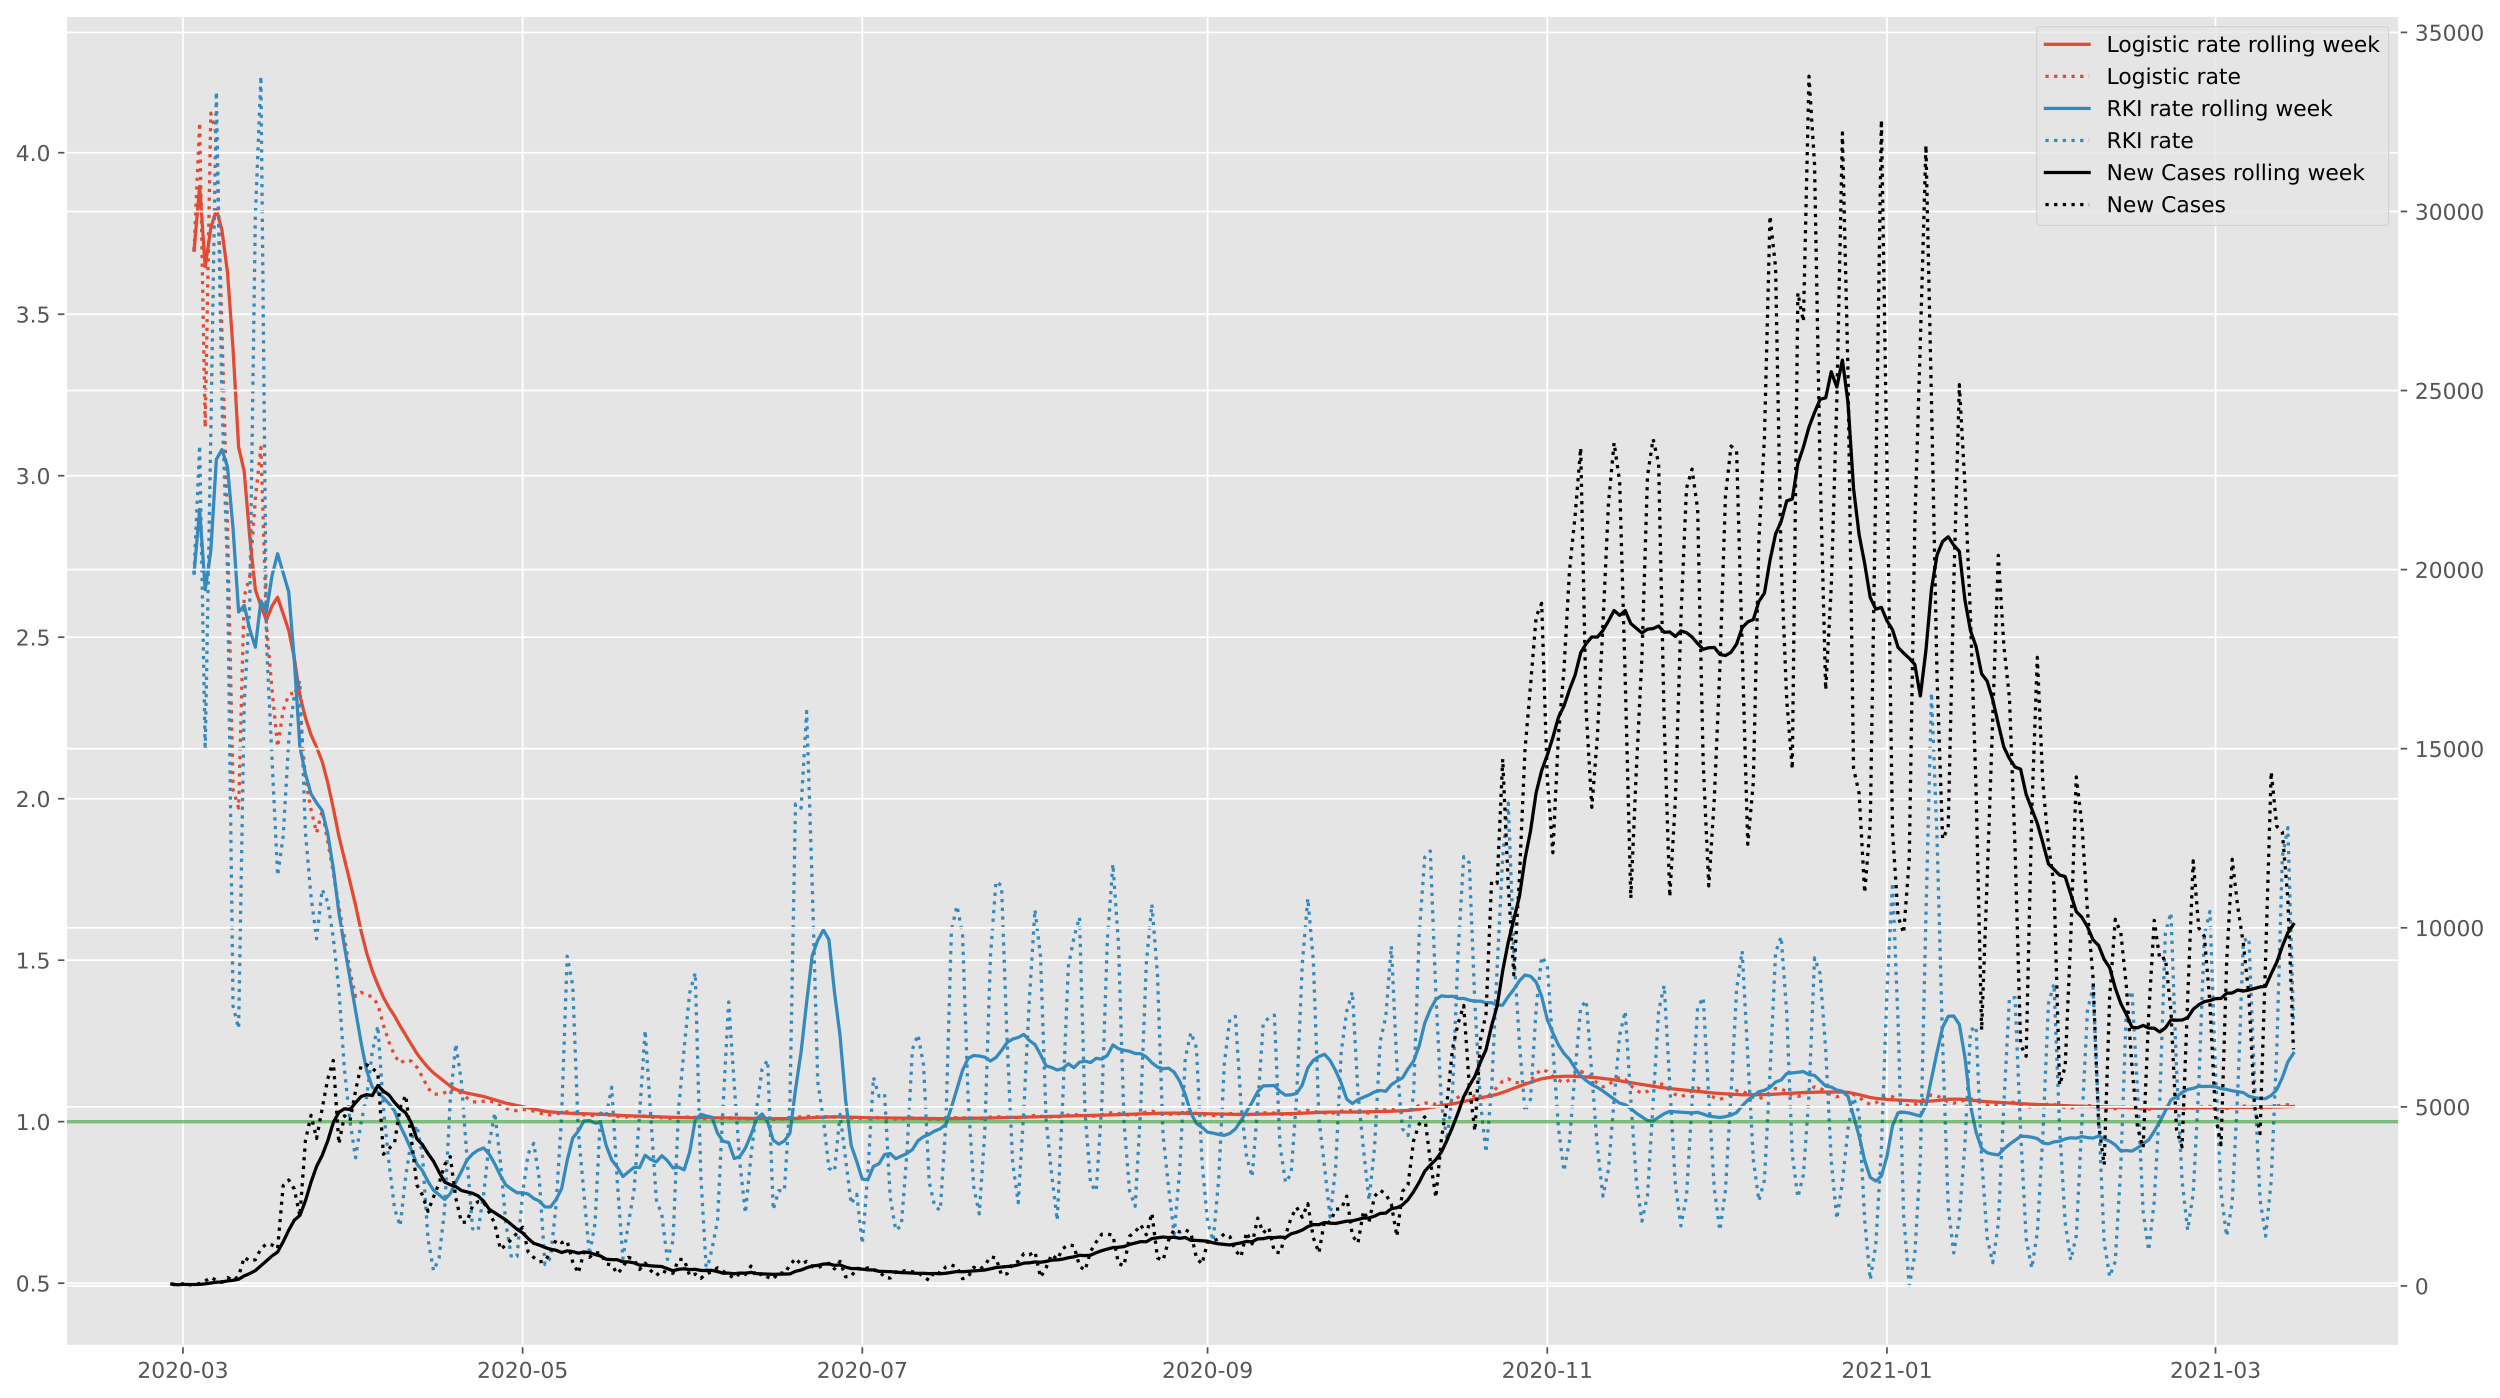 <?xml version="1.0" encoding="utf-8" standalone="no"?>
<!DOCTYPE svg PUBLIC "-//W3C//DTD SVG 1.1//EN"
  "http://www.w3.org/Graphics/SVG/1.1/DTD/svg11.dtd">
<!-- Created with matplotlib (https://matplotlib.org/) -->
<svg height="640.398pt" version="1.1" viewBox="0 0 1145.086 640.398" width="1145.086pt" xmlns="http://www.w3.org/2000/svg" xmlns:xlink="http://www.w3.org/1999/xlink">
 <defs>
  <style type="text/css">*{stroke-linecap:butt;stroke-linejoin:round;}</style>
 </defs>
 <g id="figure_1">
  <g id="patch_1">
   <path d="M 0 640.398 
L 1145.086 640.398 
L 1145.086 0 
L 0 0 
z
" style="fill:#ffffff;"/>
  </g>
  <g id="axes_1">
   <g id="patch_2">
    <path d="M 30.103 616.52 
L 1099.073 616.52 
L 1099.073 7.2 
L 30.103 7.2 
z
" style="fill:#e5e5e5;"/>
   </g>
   <g id="matplotlib.axis_1">
    <g id="xtick_1">
     <g id="line2d_1">
      <path clip-path="url(#p562a0713e1)" d="M 83.794 616.52 
L 83.794 7.2 
" style="fill:none;stroke:#ffffff;stroke-linecap:square;stroke-width:0.8;"/>
     </g>
     <g id="line2d_2">
      <defs>
       <path d="M 0 0 
L 0 3.5 
" id="m15d79811b8" style="stroke:#555555;stroke-width:0.8;"/>
      </defs>
      <g>
       <use style="fill:#555555;stroke:#555555;stroke-width:0.8;" x="83.794" xlink:href="#m15d79811b8" y="616.52"/>
      </g>
     </g>
     <g id="text_1">
      <!-- 2020-03 -->
      <g style="fill:#555555;" transform="translate(62.903 631.118)scale(0.1 -0.1)">
       <defs>
        <path d="M 19.188 8.297 
L 53.609 8.297 
L 53.609 0 
L 7.328 0 
L 7.328 8.297 
Q 12.938 14.109 22.625 23.891 
Q 32.328 33.688 34.812 36.531 
Q 39.547 41.844 41.422 45.531 
Q 43.312 49.219 43.312 52.781 
Q 43.312 58.594 39.234 62.25 
Q 35.156 65.922 28.609 65.922 
Q 23.969 65.922 18.812 64.312 
Q 13.672 62.703 7.812 59.422 
L 7.812 69.391 
Q 13.766 71.781 18.938 73 
Q 24.125 74.219 28.422 74.219 
Q 39.75 74.219 46.484 68.547 
Q 53.219 62.891 53.219 53.422 
Q 53.219 48.922 51.531 44.891 
Q 49.859 40.875 45.406 35.406 
Q 44.188 33.984 37.641 27.219 
Q 31.109 20.453 19.188 8.297 
z
" id="DejaVuSans-50"/>
        <path d="M 31.781 66.406 
Q 24.172 66.406 20.328 58.906 
Q 16.5 51.422 16.5 36.375 
Q 16.5 21.391 20.328 13.891 
Q 24.172 6.391 31.781 6.391 
Q 39.453 6.391 43.281 13.891 
Q 47.125 21.391 47.125 36.375 
Q 47.125 51.422 43.281 58.906 
Q 39.453 66.406 31.781 66.406 
z
M 31.781 74.219 
Q 44.047 74.219 50.516 64.516 
Q 56.984 54.828 56.984 36.375 
Q 56.984 17.969 50.516 8.266 
Q 44.047 -1.422 31.781 -1.422 
Q 19.531 -1.422 13.062 8.266 
Q 6.594 17.969 6.594 36.375 
Q 6.594 54.828 13.062 64.516 
Q 19.531 74.219 31.781 74.219 
z
" id="DejaVuSans-48"/>
        <path d="M 4.891 31.391 
L 31.203 31.391 
L 31.203 23.391 
L 4.891 23.391 
z
" id="DejaVuSans-45"/>
        <path d="M 40.578 39.312 
Q 47.656 37.797 51.625 33 
Q 55.609 28.219 55.609 21.188 
Q 55.609 10.406 48.188 4.484 
Q 40.766 -1.422 27.094 -1.422 
Q 22.516 -1.422 17.656 -0.516 
Q 12.797 0.391 7.625 2.203 
L 7.625 11.719 
Q 11.719 9.328 16.594 8.109 
Q 21.484 6.891 26.812 6.891 
Q 36.078 6.891 40.938 10.547 
Q 45.797 14.203 45.797 21.188 
Q 45.797 27.641 41.281 31.266 
Q 36.766 34.906 28.719 34.906 
L 20.219 34.906 
L 20.219 43.016 
L 29.109 43.016 
Q 36.375 43.016 40.234 45.922 
Q 44.094 48.828 44.094 54.297 
Q 44.094 59.906 40.109 62.906 
Q 36.141 65.922 28.719 65.922 
Q 24.656 65.922 20.016 65.031 
Q 15.375 64.156 9.812 62.312 
L 9.812 71.094 
Q 15.438 72.656 20.344 73.438 
Q 25.25 74.219 29.594 74.219 
Q 40.828 74.219 47.359 69.109 
Q 53.906 64.016 53.906 55.328 
Q 53.906 49.266 50.438 45.094 
Q 46.969 40.922 40.578 39.312 
z
" id="DejaVuSans-51"/>
       </defs>
       <use xlink:href="#DejaVuSans-50"/>
       <use x="63.623" xlink:href="#DejaVuSans-48"/>
       <use x="127.246" xlink:href="#DejaVuSans-50"/>
       <use x="190.869" xlink:href="#DejaVuSans-48"/>
       <use x="254.492" xlink:href="#DejaVuSans-45"/>
       <use x="290.576" xlink:href="#DejaVuSans-48"/>
       <use x="354.199" xlink:href="#DejaVuSans-51"/>
      </g>
     </g>
    </g>
    <g id="xtick_2">
     <g id="line2d_3">
      <path clip-path="url(#p562a0713e1)" d="M 239.383 616.52 
L 239.383 7.2 
" style="fill:none;stroke:#ffffff;stroke-linecap:square;stroke-width:0.8;"/>
     </g>
     <g id="line2d_4">
      <g>
       <use style="fill:#555555;stroke:#555555;stroke-width:0.8;" x="239.383" xlink:href="#m15d79811b8" y="616.52"/>
      </g>
     </g>
     <g id="text_2">
      <!-- 2020-05 -->
      <g style="fill:#555555;" transform="translate(218.491 631.118)scale(0.1 -0.1)">
       <defs>
        <path d="M 10.797 72.906 
L 49.516 72.906 
L 49.516 64.594 
L 19.828 64.594 
L 19.828 46.734 
Q 21.969 47.469 24.109 47.828 
Q 26.266 48.188 28.422 48.188 
Q 40.625 48.188 47.75 41.5 
Q 54.891 34.812 54.891 23.391 
Q 54.891 11.625 47.562 5.094 
Q 40.234 -1.422 26.906 -1.422 
Q 22.312 -1.422 17.547 -0.641 
Q 12.797 0.141 7.719 1.703 
L 7.719 11.625 
Q 12.109 9.234 16.797 8.062 
Q 21.484 6.891 26.703 6.891 
Q 35.156 6.891 40.078 11.328 
Q 45.016 15.766 45.016 23.391 
Q 45.016 31 40.078 35.438 
Q 35.156 39.891 26.703 39.891 
Q 22.75 39.891 18.812 39.016 
Q 14.891 38.141 10.797 36.281 
z
" id="DejaVuSans-53"/>
       </defs>
       <use xlink:href="#DejaVuSans-50"/>
       <use x="63.623" xlink:href="#DejaVuSans-48"/>
       <use x="127.246" xlink:href="#DejaVuSans-50"/>
       <use x="190.869" xlink:href="#DejaVuSans-48"/>
       <use x="254.492" xlink:href="#DejaVuSans-45"/>
       <use x="290.576" xlink:href="#DejaVuSans-48"/>
       <use x="354.199" xlink:href="#DejaVuSans-53"/>
      </g>
     </g>
    </g>
    <g id="xtick_3">
     <g id="line2d_5">
      <path clip-path="url(#p562a0713e1)" d="M 394.971 616.52 
L 394.971 7.2 
" style="fill:none;stroke:#ffffff;stroke-linecap:square;stroke-width:0.8;"/>
     </g>
     <g id="line2d_6">
      <g>
       <use style="fill:#555555;stroke:#555555;stroke-width:0.8;" x="394.971" xlink:href="#m15d79811b8" y="616.52"/>
      </g>
     </g>
     <g id="text_3">
      <!-- 2020-07 -->
      <g style="fill:#555555;" transform="translate(374.08 631.118)scale(0.1 -0.1)">
       <defs>
        <path d="M 8.203 72.906 
L 55.078 72.906 
L 55.078 68.703 
L 28.609 0 
L 18.312 0 
L 43.219 64.594 
L 8.203 64.594 
z
" id="DejaVuSans-55"/>
       </defs>
       <use xlink:href="#DejaVuSans-50"/>
       <use x="63.623" xlink:href="#DejaVuSans-48"/>
       <use x="127.246" xlink:href="#DejaVuSans-50"/>
       <use x="190.869" xlink:href="#DejaVuSans-48"/>
       <use x="254.492" xlink:href="#DejaVuSans-45"/>
       <use x="290.576" xlink:href="#DejaVuSans-48"/>
       <use x="354.199" xlink:href="#DejaVuSans-55"/>
      </g>
     </g>
    </g>
    <g id="xtick_4">
     <g id="line2d_7">
      <path clip-path="url(#p562a0713e1)" d="M 553.11 616.52 
L 553.11 7.2 
" style="fill:none;stroke:#ffffff;stroke-linecap:square;stroke-width:0.8;"/>
     </g>
     <g id="line2d_8">
      <g>
       <use style="fill:#555555;stroke:#555555;stroke-width:0.8;" x="553.11" xlink:href="#m15d79811b8" y="616.52"/>
      </g>
     </g>
     <g id="text_4">
      <!-- 2020-09 -->
      <g style="fill:#555555;" transform="translate(532.219 631.118)scale(0.1 -0.1)">
       <defs>
        <path d="M 10.984 1.516 
L 10.984 10.5 
Q 14.703 8.734 18.5 7.812 
Q 22.312 6.891 25.984 6.891 
Q 35.75 6.891 40.891 13.453 
Q 46.047 20.016 46.781 33.406 
Q 43.953 29.203 39.594 26.953 
Q 35.25 24.703 29.984 24.703 
Q 19.047 24.703 12.672 31.312 
Q 6.297 37.938 6.297 49.422 
Q 6.297 60.641 12.938 67.422 
Q 19.578 74.219 30.609 74.219 
Q 43.266 74.219 49.922 64.516 
Q 56.594 54.828 56.594 36.375 
Q 56.594 19.141 48.406 8.859 
Q 40.234 -1.422 26.422 -1.422 
Q 22.703 -1.422 18.891 -0.688 
Q 15.094 0.047 10.984 1.516 
z
M 30.609 32.422 
Q 37.25 32.422 41.125 36.953 
Q 45.016 41.5 45.016 49.422 
Q 45.016 57.281 41.125 61.844 
Q 37.25 66.406 30.609 66.406 
Q 23.969 66.406 20.094 61.844 
Q 16.219 57.281 16.219 49.422 
Q 16.219 41.5 20.094 36.953 
Q 23.969 32.422 30.609 32.422 
z
" id="DejaVuSans-57"/>
       </defs>
       <use xlink:href="#DejaVuSans-50"/>
       <use x="63.623" xlink:href="#DejaVuSans-48"/>
       <use x="127.246" xlink:href="#DejaVuSans-50"/>
       <use x="190.869" xlink:href="#DejaVuSans-48"/>
       <use x="254.492" xlink:href="#DejaVuSans-45"/>
       <use x="290.576" xlink:href="#DejaVuSans-48"/>
       <use x="354.199" xlink:href="#DejaVuSans-57"/>
      </g>
     </g>
    </g>
    <g id="xtick_5">
     <g id="line2d_9">
      <path clip-path="url(#p562a0713e1)" d="M 708.699 616.52 
L 708.699 7.2 
" style="fill:none;stroke:#ffffff;stroke-linecap:square;stroke-width:0.8;"/>
     </g>
     <g id="line2d_10">
      <g>
       <use style="fill:#555555;stroke:#555555;stroke-width:0.8;" x="708.699" xlink:href="#m15d79811b8" y="616.52"/>
      </g>
     </g>
     <g id="text_5">
      <!-- 2020-11 -->
      <g style="fill:#555555;" transform="translate(687.807 631.118)scale(0.1 -0.1)">
       <defs>
        <path d="M 12.406 8.297 
L 28.516 8.297 
L 28.516 63.922 
L 10.984 60.406 
L 10.984 69.391 
L 28.422 72.906 
L 38.281 72.906 
L 38.281 8.297 
L 54.391 8.297 
L 54.391 0 
L 12.406 0 
z
" id="DejaVuSans-49"/>
       </defs>
       <use xlink:href="#DejaVuSans-50"/>
       <use x="63.623" xlink:href="#DejaVuSans-48"/>
       <use x="127.246" xlink:href="#DejaVuSans-50"/>
       <use x="190.869" xlink:href="#DejaVuSans-48"/>
       <use x="254.492" xlink:href="#DejaVuSans-45"/>
       <use x="290.576" xlink:href="#DejaVuSans-49"/>
       <use x="354.199" xlink:href="#DejaVuSans-49"/>
      </g>
     </g>
    </g>
    <g id="xtick_6">
     <g id="line2d_11">
      <path clip-path="url(#p562a0713e1)" d="M 864.287 616.52 
L 864.287 7.2 
" style="fill:none;stroke:#ffffff;stroke-linecap:square;stroke-width:0.8;"/>
     </g>
     <g id="line2d_12">
      <g>
       <use style="fill:#555555;stroke:#555555;stroke-width:0.8;" x="864.287" xlink:href="#m15d79811b8" y="616.52"/>
      </g>
     </g>
     <g id="text_6">
      <!-- 2021-01 -->
      <g style="fill:#555555;" transform="translate(843.396 631.118)scale(0.1 -0.1)">
       <use xlink:href="#DejaVuSans-50"/>
       <use x="63.623" xlink:href="#DejaVuSans-48"/>
       <use x="127.246" xlink:href="#DejaVuSans-50"/>
       <use x="190.869" xlink:href="#DejaVuSans-49"/>
       <use x="254.492" xlink:href="#DejaVuSans-45"/>
       <use x="290.576" xlink:href="#DejaVuSans-48"/>
       <use x="354.199" xlink:href="#DejaVuSans-49"/>
      </g>
     </g>
    </g>
    <g id="xtick_7">
     <g id="line2d_13">
      <path clip-path="url(#p562a0713e1)" d="M 1014.775 616.52 
L 1014.775 7.2 
" style="fill:none;stroke:#ffffff;stroke-linecap:square;stroke-width:0.8;"/>
     </g>
     <g id="line2d_14">
      <g>
       <use style="fill:#555555;stroke:#555555;stroke-width:0.8;" x="1014.775" xlink:href="#m15d79811b8" y="616.52"/>
      </g>
     </g>
     <g id="text_7">
      <!-- 2021-03 -->
      <g style="fill:#555555;" transform="translate(993.883 631.118)scale(0.1 -0.1)">
       <use xlink:href="#DejaVuSans-50"/>
       <use x="63.623" xlink:href="#DejaVuSans-48"/>
       <use x="127.246" xlink:href="#DejaVuSans-50"/>
       <use x="190.869" xlink:href="#DejaVuSans-49"/>
       <use x="254.492" xlink:href="#DejaVuSans-45"/>
       <use x="290.576" xlink:href="#DejaVuSans-48"/>
       <use x="354.199" xlink:href="#DejaVuSans-51"/>
      </g>
     </g>
    </g>
   </g>
   <g id="matplotlib.axis_2">
    <g id="ytick_1">
     <g id="line2d_15">
      <path clip-path="url(#p562a0713e1)" d="M 30.103 587.741 
L 1099.073 587.741 
" style="fill:none;stroke:#ffffff;stroke-linecap:square;stroke-width:0.8;"/>
     </g>
     <g id="line2d_16">
      <defs>
       <path d="M 0 0 
L -3.5 0 
" id="mbfb1ac0e96" style="stroke:#555555;stroke-width:0.8;"/>
      </defs>
      <g>
       <use style="fill:#555555;stroke:#555555;stroke-width:0.8;" x="30.103" xlink:href="#mbfb1ac0e96" y="587.741"/>
      </g>
     </g>
     <g id="text_8">
      <!-- 0.5 -->
      <g style="fill:#555555;" transform="translate(7.2 591.541)scale(0.1 -0.1)">
       <defs>
        <path d="M 10.688 12.406 
L 21 12.406 
L 21 0 
L 10.688 0 
z
" id="DejaVuSans-46"/>
       </defs>
       <use xlink:href="#DejaVuSans-48"/>
       <use x="63.623" xlink:href="#DejaVuSans-46"/>
       <use x="95.41" xlink:href="#DejaVuSans-53"/>
      </g>
     </g>
    </g>
    <g id="ytick_2">
     <g id="line2d_17">
      <path clip-path="url(#p562a0713e1)" d="M 30.103 513.773 
L 1099.073 513.773 
" style="fill:none;stroke:#ffffff;stroke-linecap:square;stroke-width:0.8;"/>
     </g>
     <g id="line2d_18">
      <g>
       <use style="fill:#555555;stroke:#555555;stroke-width:0.8;" x="30.103" xlink:href="#mbfb1ac0e96" y="513.773"/>
      </g>
     </g>
     <g id="text_9">
      <!-- 1.0 -->
      <g style="fill:#555555;" transform="translate(7.2 517.572)scale(0.1 -0.1)">
       <use xlink:href="#DejaVuSans-49"/>
       <use x="63.623" xlink:href="#DejaVuSans-46"/>
       <use x="95.41" xlink:href="#DejaVuSans-48"/>
      </g>
     </g>
    </g>
    <g id="ytick_3">
     <g id="line2d_19">
      <path clip-path="url(#p562a0713e1)" d="M 30.103 439.805 
L 1099.073 439.805 
" style="fill:none;stroke:#ffffff;stroke-linecap:square;stroke-width:0.8;"/>
     </g>
     <g id="line2d_20">
      <g>
       <use style="fill:#555555;stroke:#555555;stroke-width:0.8;" x="30.103" xlink:href="#mbfb1ac0e96" y="439.805"/>
      </g>
     </g>
     <g id="text_10">
      <!-- 1.5 -->
      <g style="fill:#555555;" transform="translate(7.2 443.604)scale(0.1 -0.1)">
       <use xlink:href="#DejaVuSans-49"/>
       <use x="63.623" xlink:href="#DejaVuSans-46"/>
       <use x="95.41" xlink:href="#DejaVuSans-53"/>
      </g>
     </g>
    </g>
    <g id="ytick_4">
     <g id="line2d_21">
      <path clip-path="url(#p562a0713e1)" d="M 30.103 365.837 
L 1099.073 365.837 
" style="fill:none;stroke:#ffffff;stroke-linecap:square;stroke-width:0.8;"/>
     </g>
     <g id="line2d_22">
      <g>
       <use style="fill:#555555;stroke:#555555;stroke-width:0.8;" x="30.103" xlink:href="#mbfb1ac0e96" y="365.837"/>
      </g>
     </g>
     <g id="text_11">
      <!-- 2.0 -->
      <g style="fill:#555555;" transform="translate(7.2 369.636)scale(0.1 -0.1)">
       <use xlink:href="#DejaVuSans-50"/>
       <use x="63.623" xlink:href="#DejaVuSans-46"/>
       <use x="95.41" xlink:href="#DejaVuSans-48"/>
      </g>
     </g>
    </g>
    <g id="ytick_5">
     <g id="line2d_23">
      <path clip-path="url(#p562a0713e1)" d="M 30.103 291.869 
L 1099.073 291.869 
" style="fill:none;stroke:#ffffff;stroke-linecap:square;stroke-width:0.8;"/>
     </g>
     <g id="line2d_24">
      <g>
       <use style="fill:#555555;stroke:#555555;stroke-width:0.8;" x="30.103" xlink:href="#mbfb1ac0e96" y="291.869"/>
      </g>
     </g>
     <g id="text_12">
      <!-- 2.5 -->
      <g style="fill:#555555;" transform="translate(7.2 295.668)scale(0.1 -0.1)">
       <use xlink:href="#DejaVuSans-50"/>
       <use x="63.623" xlink:href="#DejaVuSans-46"/>
       <use x="95.41" xlink:href="#DejaVuSans-53"/>
      </g>
     </g>
    </g>
    <g id="ytick_6">
     <g id="line2d_25">
      <path clip-path="url(#p562a0713e1)" d="M 30.103 217.9 
L 1099.073 217.9 
" style="fill:none;stroke:#ffffff;stroke-linecap:square;stroke-width:0.8;"/>
     </g>
     <g id="line2d_26">
      <g>
       <use style="fill:#555555;stroke:#555555;stroke-width:0.8;" x="30.103" xlink:href="#mbfb1ac0e96" y="217.9"/>
      </g>
     </g>
     <g id="text_13">
      <!-- 3.0 -->
      <g style="fill:#555555;" transform="translate(7.2 221.7)scale(0.1 -0.1)">
       <use xlink:href="#DejaVuSans-51"/>
       <use x="63.623" xlink:href="#DejaVuSans-46"/>
       <use x="95.41" xlink:href="#DejaVuSans-48"/>
      </g>
     </g>
    </g>
    <g id="ytick_7">
     <g id="line2d_27">
      <path clip-path="url(#p562a0713e1)" d="M 30.103 143.932 
L 1099.073 143.932 
" style="fill:none;stroke:#ffffff;stroke-linecap:square;stroke-width:0.8;"/>
     </g>
     <g id="line2d_28">
      <g>
       <use style="fill:#555555;stroke:#555555;stroke-width:0.8;" x="30.103" xlink:href="#mbfb1ac0e96" y="143.932"/>
      </g>
     </g>
     <g id="text_14">
      <!-- 3.5 -->
      <g style="fill:#555555;" transform="translate(7.2 147.732)scale(0.1 -0.1)">
       <use xlink:href="#DejaVuSans-51"/>
       <use x="63.623" xlink:href="#DejaVuSans-46"/>
       <use x="95.41" xlink:href="#DejaVuSans-53"/>
      </g>
     </g>
    </g>
    <g id="ytick_8">
     <g id="line2d_29">
      <path clip-path="url(#p562a0713e1)" d="M 30.103 69.964 
L 1099.073 69.964 
" style="fill:none;stroke:#ffffff;stroke-linecap:square;stroke-width:0.8;"/>
     </g>
     <g id="line2d_30">
      <g>
       <use style="fill:#555555;stroke:#555555;stroke-width:0.8;" x="30.103" xlink:href="#mbfb1ac0e96" y="69.964"/>
      </g>
     </g>
     <g id="text_15">
      <!-- 4.0 -->
      <g style="fill:#555555;" transform="translate(7.2 73.763)scale(0.1 -0.1)">
       <defs>
        <path d="M 37.797 64.312 
L 12.891 25.391 
L 37.797 25.391 
z
M 35.203 72.906 
L 47.609 72.906 
L 47.609 25.391 
L 58.016 25.391 
L 58.016 17.188 
L 47.609 17.188 
L 47.609 0 
L 37.797 0 
L 37.797 17.188 
L 4.891 17.188 
L 4.891 26.703 
z
" id="DejaVuSans-52"/>
       </defs>
       <use xlink:href="#DejaVuSans-52"/>
       <use x="63.623" xlink:href="#DejaVuSans-46"/>
       <use x="95.41" xlink:href="#DejaVuSans-48"/>
      </g>
     </g>
    </g>
   </g>
   <g id="line2d_31">
    <path clip-path="url(#p562a0713e1)" d="M 88.895 114.623 
L 91.446 85.358 
L 93.996 122.161 
L 96.547 104.577 
L 99.098 95.993 
L 101.648 105.393 
L 104.199 124.688 
L 106.75 159.98 
L 109.3 204.839 
L 111.851 215.896 
L 114.402 246.205 
L 116.952 270.04 
L 119.503 277.546 
L 122.053 284.089 
L 124.604 277.558 
L 127.155 273.557 
L 132.256 288.756 
L 134.807 301.426 
L 137.357 318.693 
L 139.908 328.756 
L 142.458 336.593 
L 145.009 342.213 
L 147.56 348.789 
L 150.11 358.421 
L 152.661 370.194 
L 155.212 382.964 
L 160.313 403.94 
L 162.864 414.648 
L 165.414 426.53 
L 167.965 436.546 
L 170.515 444.68 
L 173.066 451.092 
L 175.617 456.832 
L 178.167 461.453 
L 180.718 465.317 
L 183.269 469.947 
L 190.92 482.503 
L 193.471 485.891 
L 196.022 488.912 
L 198.572 491.425 
L 206.224 497.467 
L 208.775 498.956 
L 211.326 500.028 
L 213.876 500.658 
L 221.528 502.236 
L 231.731 505.279 
L 249.585 508.999 
L 254.686 509.522 
L 259.788 509.863 
L 277.642 510.475 
L 285.294 510.958 
L 295.496 511.342 
L 310.8 511.856 
L 315.901 511.937 
L 321.003 511.936 
L 349.06 512.303 
L 361.813 512.386 
L 369.465 512.091 
L 377.117 511.659 
L 382.218 511.566 
L 387.319 511.631 
L 397.522 511.969 
L 433.231 512.38 
L 453.636 512.095 
L 509.75 510.618 
L 530.155 509.962 
L 537.806 509.816 
L 548.009 510.019 
L 568.414 510.475 
L 593.92 510.01 
L 604.123 509.524 
L 609.224 509.383 
L 621.977 509.328 
L 637.281 508.991 
L 644.933 508.626 
L 650.034 508.092 
L 660.237 506.464 
L 665.338 505.657 
L 670.439 504.507 
L 675.541 503.391 
L 683.193 501.855 
L 685.743 501.211 
L 688.294 500.378 
L 695.946 497.513 
L 701.047 495.767 
L 703.598 494.885 
L 706.148 494.123 
L 711.249 493.275 
L 716.351 492.993 
L 718.901 492.948 
L 726.553 493.293 
L 731.655 493.65 
L 739.306 494.593 
L 752.06 496.725 
L 759.711 497.931 
L 764.813 498.586 
L 785.218 500.671 
L 797.971 501.464 
L 805.623 501.394 
L 810.724 501.289 
L 826.028 500.444 
L 833.68 500.206 
L 843.882 500.177 
L 846.433 500.331 
L 851.534 501.391 
L 856.636 502.692 
L 859.186 503.085 
L 864.287 503.59 
L 879.591 504.422 
L 882.142 504.464 
L 887.243 504.114 
L 892.344 503.503 
L 897.446 503.429 
L 902.547 503.87 
L 910.199 504.637 
L 930.604 505.793 
L 951.009 506.631 
L 984.167 507.611 
L 1004.572 507.471 
L 1030.079 507.202 
L 1042.832 507.059 
L 1050.484 506.783 
L 1050.484 506.783 
" style="fill:none;stroke:#e24a33;stroke-linecap:square;stroke-width:1.5;"/>
   </g>
   <g id="line2d_32">
    <path clip-path="url(#p562a0713e1)" d="M 88.895 114.623 
L 91.446 56.093 
L 93.996 195.766 
L 96.547 51.825 
L 99.098 61.656 
L 104.199 240.455 
L 106.75 361.665 
L 109.3 370.111 
L 111.851 273.161 
L 114.402 263.994 
L 116.952 228.497 
L 119.503 204.94 
L 122.053 286.253 
L 124.604 315.948 
L 127.155 342.104 
L 129.705 325.338 
L 132.256 318.214 
L 134.807 317.186 
L 137.357 325.809 
L 139.908 356.689 
L 142.458 370.808 
L 145.009 381.446 
L 147.56 371.37 
L 152.661 399.6 
L 155.212 415.195 
L 157.762 429.369 
L 160.313 444.958 
L 162.864 456.409 
L 165.414 454.54 
L 167.965 455.748 
L 170.515 456.539 
L 173.066 460.083 
L 175.617 469.55 
L 178.167 477.303 
L 180.718 483.458 
L 183.269 486.951 
L 185.819 485.411 
L 188.37 486.044 
L 190.92 488.801 
L 193.471 493.271 
L 196.022 498.448 
L 198.572 501.047 
L 201.123 501.279 
L 203.674 500.51 
L 206.224 498.911 
L 208.775 499.224 
L 211.326 500.774 
L 213.876 502.859 
L 216.427 504.614 
L 218.977 504.878 
L 221.528 504.394 
L 224.079 504.224 
L 226.629 504.872 
L 229.18 506.343 
L 231.731 507.628 
L 234.281 508.434 
L 236.832 508.738 
L 239.383 508.173 
L 241.933 508.399 
L 244.484 508.92 
L 247.034 509.705 
L 249.585 510.622 
L 252.136 510.635 
L 259.788 509.23 
L 262.338 509.505 
L 264.889 510.363 
L 267.439 510.628 
L 269.99 511.046 
L 272.541 510.821 
L 275.091 510.339 
L 280.193 510.825 
L 282.743 511.347 
L 285.294 511.7 
L 295.496 511.224 
L 300.598 511.931 
L 303.148 511.958 
L 305.699 512.193 
L 308.25 512.26 
L 310.8 511.885 
L 313.351 511.634 
L 318.452 511.72 
L 323.553 512.489 
L 328.655 512.26 
L 331.205 512.103 
L 333.756 512.138 
L 341.408 512.49 
L 343.958 512.286 
L 349.06 512.255 
L 351.61 512.313 
L 354.161 512.606 
L 361.813 512.25 
L 364.363 511.79 
L 369.465 511.346 
L 372.015 511.386 
L 374.566 511.603 
L 384.769 511.58 
L 389.87 512.131 
L 392.42 512.117 
L 394.971 512.29 
L 400.072 511.962 
L 402.623 512.023 
L 410.275 512.461 
L 412.826 512.481 
L 417.927 512.196 
L 423.028 512.321 
L 425.579 512.535 
L 430.68 512.545 
L 438.332 511.93 
L 448.534 512.362 
L 451.085 512.092 
L 453.636 511.676 
L 456.186 511.49 
L 466.389 511.986 
L 471.49 511.174 
L 474.041 510.948 
L 479.142 511.563 
L 481.693 511.562 
L 484.243 511.721 
L 486.794 511.152 
L 489.344 510.705 
L 491.895 510.544 
L 494.446 510.683 
L 496.996 511.12 
L 499.547 511.255 
L 502.098 511.193 
L 507.199 509.893 
L 509.75 509.599 
L 512.3 510.027 
L 514.851 510.644 
L 519.952 510.65 
L 522.503 509.936 
L 525.053 509.369 
L 527.604 508.966 
L 530.155 509.469 
L 532.705 510.144 
L 535.256 510.257 
L 537.806 510.574 
L 542.908 509.58 
L 545.458 509.471 
L 550.56 510.571 
L 555.661 510.956 
L 558.212 510.639 
L 560.762 510.127 
L 563.313 510.043 
L 565.863 510.22 
L 568.414 510.535 
L 570.965 510.521 
L 573.515 510.655 
L 576.066 510.125 
L 578.617 509.736 
L 581.167 509.678 
L 583.718 509.826 
L 586.269 510.411 
L 588.819 510.47 
L 591.37 510.329 
L 593.92 509.623 
L 599.022 508.583 
L 601.572 508.927 
L 604.123 509.671 
L 606.674 509.747 
L 609.224 510.064 
L 611.775 509.639 
L 614.325 508.977 
L 616.876 508.629 
L 619.427 508.85 
L 621.977 509.389 
L 624.528 509.449 
L 627.079 509.852 
L 629.629 509.293 
L 632.18 508.534 
L 637.281 508.098 
L 639.832 508.711 
L 642.382 508.764 
L 644.933 508.665 
L 647.484 507.809 
L 650.034 506.278 
L 652.585 505.31 
L 655.136 505.058 
L 657.686 505.922 
L 660.237 506.205 
L 662.787 506.107 
L 665.338 504.72 
L 667.889 502.547 
L 670.439 500.993 
L 672.99 500.966 
L 675.541 502.202 
L 680.642 502.931 
L 683.193 500.726 
L 685.743 498.043 
L 688.294 495.164 
L 690.844 494.1 
L 693.395 495.614 
L 698.496 496.492 
L 701.047 494.946 
L 703.598 491.868 
L 706.148 489.828 
L 708.699 490.793 
L 711.249 492.984 
L 713.8 494.686 
L 716.351 495.846 
L 718.901 494.63 
L 721.452 492.415 
L 724.003 490.782 
L 726.553 491.709 
L 729.104 494.034 
L 731.655 496.135 
L 734.205 497.836 
L 736.756 496.825 
L 739.306 494.827 
L 741.857 493.626 
L 744.408 494.409 
L 746.958 497.194 
L 749.509 499.454 
L 752.06 500.74 
L 754.61 499.873 
L 757.161 497.601 
L 759.711 496.247 
L 762.262 496.877 
L 764.813 499.311 
L 767.363 501.346 
L 769.914 502.301 
L 772.465 501.361 
L 775.015 499.517 
L 777.566 498.36 
L 780.117 499.221 
L 782.667 501.176 
L 785.218 502.763 
L 787.768 503.567 
L 790.319 502.571 
L 792.87 500.876 
L 795.42 499.604 
L 797.971 499.693 
L 803.072 502.661 
L 805.623 503.127 
L 808.174 502.452 
L 810.724 500.262 
L 813.275 498.533 
L 815.825 498.79 
L 818.376 499.883 
L 820.927 501.95 
L 823.477 502.183 
L 826.028 501.504 
L 831.129 497.779 
L 833.68 498.543 
L 836.23 499.852 
L 838.781 501.567 
L 841.332 502.392 
L 846.433 500.675 
L 848.984 501.276 
L 851.534 502.468 
L 854.085 504.633 
L 856.636 505.889 
L 859.186 505.147 
L 861.737 503.401 
L 864.287 502.312 
L 866.838 502.37 
L 869.389 503.547 
L 871.939 505.657 
L 874.49 506.655 
L 877.041 505.907 
L 879.591 504.506 
L 882.142 502.603 
L 884.692 501.523 
L 887.243 501.95 
L 889.794 503.194 
L 892.344 504.836 
L 894.895 505.277 
L 897.446 504.622 
L 899.996 503.834 
L 902.547 503.379 
L 905.098 503.864 
L 907.648 505.31 
L 910.199 506.175 
L 912.749 506.384 
L 915.3 505.883 
L 917.851 505.066 
L 920.401 504.688 
L 922.952 504.978 
L 925.503 506.006 
L 928.053 506.852 
L 930.604 507.081 
L 933.154 506.687 
L 938.256 505.722 
L 940.806 505.866 
L 943.357 506.72 
L 945.908 507.275 
L 948.458 507.451 
L 951.009 507.228 
L 953.56 506.71 
L 956.11 506.4 
L 958.661 506.471 
L 963.762 507.784 
L 966.313 507.938 
L 968.863 507.817 
L 973.965 507.104 
L 976.515 507.231 
L 981.617 508.01 
L 984.167 508.053 
L 989.268 507.452 
L 991.819 507.092 
L 994.37 507.078 
L 999.471 507.792 
L 1002.022 507.857 
L 1007.123 507.198 
L 1009.673 506.809 
L 1012.224 506.809 
L 1017.325 507.645 
L 1019.876 507.681 
L 1022.427 507.412 
L 1027.528 506.667 
L 1030.079 506.718 
L 1035.18 507.535 
L 1037.73 507.549 
L 1042.832 506.649 
L 1045.382 506.117 
L 1047.933 506.007 
L 1050.484 506.479 
L 1050.484 506.479 
" style="fill:none;stroke:#e24a33;stroke-dasharray:1.5,2.475;stroke-dashoffset:0;stroke-width:1.5;"/>
   </g>
   <g id="line2d_33">
    <path clip-path="url(#p562a0713e1)" d="M 88.895 262.561 
L 91.446 233.296 
L 93.996 270.099 
L 96.547 252.516 
L 99.098 210.419 
L 101.648 205.938 
L 104.199 213.84 
L 106.75 242.173 
L 109.3 280.318 
L 111.851 277.305 
L 114.402 288.303 
L 116.952 296.443 
L 119.503 275.21 
L 122.053 279.936 
L 124.604 263.631 
L 127.155 253.633 
L 132.256 271.173 
L 134.807 302.487 
L 137.357 342.056 
L 139.908 354.496 
L 142.458 363.635 
L 145.009 367.762 
L 147.56 371.24 
L 150.11 381.816 
L 152.661 397.732 
L 155.212 417.916 
L 157.762 433.409 
L 165.414 477.667 
L 167.965 490.414 
L 170.515 497.869 
L 175.617 502.781 
L 178.167 505.498 
L 180.718 508.818 
L 183.269 515.622 
L 185.819 520.866 
L 188.37 526.618 
L 190.92 533.119 
L 193.471 536.166 
L 196.022 541.105 
L 198.572 545.177 
L 203.674 549.371 
L 206.224 546.782 
L 208.775 541.459 
L 211.326 536.662 
L 213.876 531.335 
L 216.427 528.579 
L 218.977 526.807 
L 221.528 525.83 
L 224.079 528.65 
L 226.629 533.154 
L 229.18 538.404 
L 231.731 542.773 
L 234.281 544.666 
L 236.832 546.333 
L 239.383 546.282 
L 241.933 546.951 
L 244.484 548.943 
L 247.034 550.14 
L 249.585 552.805 
L 252.136 552.824 
L 254.686 549.495 
L 257.237 544.457 
L 259.788 531.544 
L 262.338 521.232 
L 264.889 518.089 
L 267.439 513.433 
L 269.99 513.246 
L 272.541 514.421 
L 275.091 514.217 
L 277.642 524.674 
L 280.193 531.317 
L 282.743 534.603 
L 285.294 538.88 
L 290.395 534.68 
L 292.946 534.754 
L 295.496 529.146 
L 298.047 531.033 
L 300.598 532.199 
L 303.148 529.317 
L 305.699 531.668 
L 308.25 534.937 
L 310.8 534.613 
L 313.351 535.82 
L 315.901 527.757 
L 318.452 512.91 
L 321.003 510.377 
L 323.553 511.189 
L 326.104 511.742 
L 328.655 519.023 
L 331.205 522.716 
L 333.756 523.316 
L 336.307 530.636 
L 338.857 529.747 
L 341.408 525.903 
L 343.958 519.821 
L 346.509 512.585 
L 349.06 510.222 
L 351.61 514.033 
L 354.161 522.222 
L 356.712 524.06 
L 359.262 522.609 
L 361.813 519.044 
L 364.363 499.023 
L 366.914 481.945 
L 369.465 459.12 
L 372.015 437.805 
L 374.566 430.696 
L 377.117 426 
L 379.667 430.359 
L 382.218 454.39 
L 384.769 474.426 
L 387.319 503.681 
L 389.87 524.616 
L 392.42 531.967 
L 394.971 540.112 
L 397.522 540.369 
L 400.072 534.226 
L 402.623 533.044 
L 405.174 528.807 
L 407.724 528.349 
L 410.275 530.701 
L 415.376 528.349 
L 417.927 526.502 
L 420.477 522.474 
L 423.028 520.599 
L 425.579 519.584 
L 428.129 518.037 
L 430.68 517.021 
L 433.231 514.996 
L 435.781 507.209 
L 440.882 490.229 
L 443.433 484.764 
L 445.984 483.457 
L 448.534 483.694 
L 451.085 484.211 
L 453.636 485.971 
L 456.186 484.379 
L 458.737 481.179 
L 461.288 477.466 
L 463.838 475.913 
L 466.389 475.182 
L 468.939 473.803 
L 471.49 476.582 
L 474.041 478.422 
L 476.591 483.043 
L 479.142 488.185 
L 481.693 488.952 
L 484.243 490.106 
L 486.794 489.393 
L 489.344 487.226 
L 491.895 489.059 
L 494.446 486.503 
L 496.996 486.054 
L 499.547 486.656 
L 502.098 484.745 
L 504.648 485.105 
L 507.199 483.432 
L 509.75 478.618 
L 512.3 480.374 
L 514.851 481.066 
L 517.401 481.552 
L 519.952 482.54 
L 522.503 482.652 
L 525.053 484.136 
L 527.604 486.765 
L 530.155 488.75 
L 532.705 489.506 
L 535.256 489.26 
L 537.806 491.105 
L 540.357 495.226 
L 542.908 501.406 
L 545.458 509.794 
L 548.009 514.598 
L 550.56 516.335 
L 553.11 518.586 
L 555.661 519.011 
L 558.212 519.639 
L 560.762 520.04 
L 563.313 519.136 
L 565.863 517.086 
L 568.414 513.329 
L 573.515 504.833 
L 576.066 500.053 
L 578.617 497.355 
L 583.718 497.227 
L 586.269 499.911 
L 588.819 501.633 
L 591.37 501.443 
L 593.92 500.791 
L 596.471 496.97 
L 599.022 489.147 
L 601.572 485.644 
L 604.123 483.937 
L 606.674 482.902 
L 609.224 485.722 
L 611.775 490.398 
L 614.325 496.102 
L 616.876 503.475 
L 619.427 505.449 
L 621.977 503.689 
L 627.079 501.49 
L 629.629 500.123 
L 632.18 499.467 
L 634.731 499.839 
L 637.281 496.846 
L 639.832 495.109 
L 642.382 493.731 
L 644.933 489.502 
L 647.484 486.003 
L 650.034 479.025 
L 652.585 468.581 
L 655.136 462.363 
L 657.686 457.735 
L 660.237 456.137 
L 662.787 456.435 
L 665.338 456.319 
L 667.889 457.351 
L 670.439 457.318 
L 672.99 458.092 
L 675.541 458.653 
L 678.091 458.526 
L 680.642 459.329 
L 683.193 459.248 
L 685.743 460.392 
L 688.294 460.366 
L 690.844 456.457 
L 693.395 453.127 
L 695.946 449.249 
L 698.496 446.583 
L 701.047 447.166 
L 703.598 449.824 
L 706.148 456.397 
L 708.699 466.978 
L 711.249 473.073 
L 713.8 478.601 
L 716.351 482.495 
L 718.901 485.227 
L 721.452 489.295 
L 724.003 492.632 
L 726.553 494.969 
L 729.104 496.788 
L 731.655 498.095 
L 734.205 499.726 
L 741.857 505.294 
L 744.408 505.993 
L 746.958 507.695 
L 749.509 509.885 
L 754.61 513.265 
L 757.161 513.392 
L 762.262 510.131 
L 764.813 509.056 
L 772.465 509.607 
L 775.015 509.718 
L 777.566 509.493 
L 780.117 510.291 
L 782.667 511.207 
L 787.768 511.848 
L 790.319 511.452 
L 792.87 510.789 
L 795.42 509.597 
L 797.971 506.553 
L 800.522 503.945 
L 805.623 500.051 
L 808.174 499.393 
L 810.724 498.046 
L 813.275 495.629 
L 815.825 494.684 
L 818.376 491.743 
L 826.028 490.828 
L 828.579 492.226 
L 831.129 492.573 
L 836.23 497.448 
L 838.781 497.892 
L 841.332 499.303 
L 843.882 499.829 
L 846.433 502.113 
L 851.534 520.377 
L 854.085 531.531 
L 856.636 539.282 
L 859.186 540.952 
L 861.737 538.699 
L 864.287 529.669 
L 866.838 515.591 
L 869.389 509.689 
L 871.939 509.435 
L 874.49 509.814 
L 879.591 511.203 
L 882.142 506.24 
L 887.243 481.811 
L 889.794 470.56 
L 892.344 465.49 
L 894.895 465.371 
L 897.446 469.235 
L 899.996 484.21 
L 902.547 506.316 
L 905.098 518.561 
L 907.648 526.028 
L 910.199 528.008 
L 912.749 528.643 
L 915.3 528.979 
L 917.851 526.288 
L 920.401 524.143 
L 925.503 520.482 
L 928.053 520.513 
L 930.604 520.879 
L 933.154 521.502 
L 935.705 523.531 
L 938.256 523.911 
L 940.806 523 
L 943.357 522.738 
L 945.908 521.66 
L 948.458 521.132 
L 951.009 521.318 
L 953.56 520.593 
L 956.11 521.073 
L 958.661 521.286 
L 961.211 520.388 
L 963.762 521.64 
L 966.313 522.724 
L 968.863 524.407 
L 971.414 527.195 
L 973.965 526.999 
L 976.515 527.253 
L 979.066 525.75 
L 981.617 523.807 
L 984.167 522.095 
L 986.718 518.16 
L 989.268 513.817 
L 994.37 503.79 
L 996.92 502.359 
L 999.471 500.344 
L 1002.022 499.011 
L 1004.572 498.496 
L 1007.123 497.556 
L 1009.673 497.653 
L 1012.224 497.572 
L 1014.775 497.847 
L 1017.325 498.62 
L 1019.876 499.014 
L 1022.427 499.62 
L 1027.528 500.424 
L 1030.079 502.149 
L 1032.629 502.743 
L 1035.18 503.177 
L 1037.73 503.175 
L 1040.281 501.762 
L 1042.832 499.105 
L 1045.382 493.6 
L 1047.933 486.39 
L 1050.484 482.453 
L 1050.484 482.453 
" style="fill:none;stroke:#348abd;stroke-linecap:square;stroke-width:1.5;"/>
   </g>
   <g id="line2d_34">
    <path clip-path="url(#p562a0713e1)" d="M 88.895 262.561 
L 91.446 204.031 
L 93.996 343.705 
L 96.547 199.766 
L 99.098 42.032 
L 101.648 183.531 
L 104.199 261.252 
L 106.75 460.895 
L 109.3 471.047 
L 111.851 322.612 
L 114.402 276.755 
L 116.952 99.011 
L 119.503 34.896 
L 122.053 294.339 
L 127.155 401.06 
L 129.705 383.068 
L 132.256 339.076 
L 134.807 318.211 
L 137.357 311.877 
L 139.908 381.42 
L 142.458 410.73 
L 145.009 429.954 
L 147.56 407.41 
L 150.11 413.109 
L 152.661 429.625 
L 155.212 453.166 
L 157.762 489.869 
L 160.313 513.705 
L 162.864 530.298 
L 165.414 513.9 
L 167.965 502.331 
L 170.515 481.811 
L 173.066 469.953 
L 175.617 507.468 
L 178.167 532.723 
L 180.718 553.539 
L 183.269 561.53 
L 185.819 539.039 
L 188.37 522.076 
L 190.92 515.46 
L 193.471 528.793 
L 196.022 567.297 
L 198.572 582.047 
L 201.123 576.203 
L 203.674 553.718 
L 206.224 503.956 
L 208.775 478.197 
L 211.326 495.212 
L 213.876 530.011 
L 216.427 562.754 
L 218.977 563.802 
L 221.528 546.875 
L 224.079 523.7 
L 226.629 509.723 
L 229.18 531.963 
L 231.731 560.594 
L 234.281 576.005 
L 236.832 575.47 
L 239.383 546.519 
L 241.933 528.383 
L 244.484 523.668 
L 247.034 540.344 
L 249.585 579.248 
L 252.136 576.135 
L 254.686 552.167 
L 257.237 511.256 
L 259.788 437.993 
L 262.338 451.482 
L 264.889 518.341 
L 269.99 574.827 
L 272.541 560.391 
L 275.091 509.824 
L 277.642 511.191 
L 280.193 497.986 
L 282.743 541.343 
L 285.294 576.595 
L 287.845 560.411 
L 290.395 545.408 
L 292.946 510.343 
L 295.496 471.937 
L 300.598 549.507 
L 303.148 556.419 
L 305.699 576.87 
L 308.25 568.29 
L 310.8 508.077 
L 313.351 480.384 
L 315.901 454.755 
L 318.452 445.574 
L 321.003 538.69 
L 323.553 582.549 
L 326.104 572.165 
L 328.655 559.043 
L 331.205 506.235 
L 333.756 458.959 
L 336.307 496.81 
L 338.857 532.468 
L 341.408 555.644 
L 343.958 529.587 
L 346.509 508.39 
L 349.06 489.699 
L 351.61 485.636 
L 354.161 554.129 
L 356.712 545.338 
L 359.262 545.481 
L 361.813 504.632 
L 364.363 368.243 
L 366.914 370.154 
L 369.465 325.861 
L 372.015 404.924 
L 374.566 495.575 
L 377.117 512.613 
L 379.667 535.139 
L 382.218 536.462 
L 384.769 510.405 
L 389.87 551.462 
L 392.42 547.037 
L 394.971 569.63 
L 397.522 536.938 
L 400.072 493.456 
L 402.623 502.133 
L 405.174 500.996 
L 407.724 548.255 
L 410.275 563.498 
L 412.826 561.448 
L 415.376 528.659 
L 417.927 480.527 
L 420.477 473.935 
L 423.028 487.869 
L 425.579 541.154 
L 428.129 552.67 
L 430.68 554.336 
L 433.231 514.481 
L 435.781 426.014 
L 438.332 414.902 
L 440.882 428.046 
L 443.433 502.901 
L 445.984 543.518 
L 448.534 555.998 
L 451.085 518.096 
L 453.636 438.338 
L 456.186 403.757 
L 458.737 405.646 
L 461.288 476.913 
L 463.838 532.641 
L 466.389 550.884 
L 468.939 508.443 
L 471.49 457.794 
L 474.041 416.634 
L 476.591 437.995 
L 479.142 512.906 
L 481.693 538.006 
L 484.243 558.965 
L 486.794 503.452 
L 489.344 442.621 
L 491.895 429.467 
L 494.446 420.103 
L 496.996 509.765 
L 499.547 542.219 
L 502.098 545.586 
L 504.648 505.973 
L 507.199 430.911 
L 509.75 395.77 
L 512.3 432.392 
L 514.851 514.609 
L 517.401 545.623 
L 519.952 552.501 
L 522.503 506.757 
L 525.053 441.303 
L 527.604 414.173 
L 530.155 446.286 
L 532.705 519.899 
L 535.256 543.905 
L 537.806 565.411 
L 540.357 535.603 
L 542.908 484.568 
L 545.458 472.887 
L 548.009 479.911 
L 550.56 532.061 
L 553.11 559.66 
L 555.661 568.384 
L 558.212 539.998 
L 560.762 487.381 
L 563.313 466.558 
L 565.863 465.557 
L 568.414 505.762 
L 570.965 529.561 
L 573.515 539.014 
L 576.066 506.535 
L 578.617 468.495 
L 581.167 466.253 
L 583.718 464.968 
L 586.269 524.55 
L 588.819 541.62 
L 591.37 537.679 
L 593.92 501.971 
L 596.471 441.747 
L 599.022 411.495 
L 601.572 440.447 
L 604.123 512.6 
L 606.674 534.374 
L 609.224 557.417 
L 611.775 534.708 
L 614.325 481.675 
L 616.876 463.102 
L 619.427 454.265 
L 621.977 500.28 
L 624.528 526.68 
L 627.079 549.722 
L 629.629 525.139 
L 632.18 477.084 
L 634.731 465.701 
L 637.281 433.319 
L 639.832 488.116 
L 642.382 517.038 
L 644.933 520.117 
L 647.484 500.645 
L 650.034 428.24 
L 652.585 392.593 
L 655.136 389.791 
L 657.686 455.722 
L 660.237 505.85 
L 662.787 522.205 
L 665.338 499.833 
L 667.889 435.465 
L 670.439 392.358 
L 672.99 395.212 
L 675.541 459.648 
L 678.091 504.958 
L 680.642 527.829 
L 683.193 499.265 
L 685.743 443.474 
L 688.294 392.178 
L 690.844 367.846 
L 693.395 436.34 
L 695.946 477.813 
L 698.496 509.167 
L 701.047 503.345 
L 703.598 462.076 
L 706.148 438.19 
L 708.699 441.917 
L 713.8 516.508 
L 716.351 536.424 
L 718.901 522.47 
L 721.452 490.552 
L 724.003 461.546 
L 726.553 458.279 
L 731.655 525.66 
L 734.205 547.843 
L 736.756 535.465 
L 739.306 503.931 
L 741.857 474.145 
L 744.408 463.172 
L 746.958 503.648 
L 749.509 540.99 
L 752.06 559.35 
L 754.61 547.616 
L 759.711 463.132 
L 762.262 451.354 
L 767.363 542.352 
L 769.914 561.487 
L 772.465 547.976 
L 777.566 461.56 
L 780.117 456.936 
L 782.667 502.535 
L 785.218 544.758 
L 787.768 563.571 
L 790.319 545.206 
L 792.87 500.958 
L 795.42 453.212 
L 797.971 435.63 
L 803.072 531.01 
L 805.623 550.06 
L 808.174 540.599 
L 810.724 491.531 
L 813.275 436.296 
L 815.825 429.012 
L 818.376 463.692 
L 820.927 528.816 
L 823.477 548.431 
L 826.028 538.017 
L 828.579 501.322 
L 831.129 438.725 
L 833.68 446.029 
L 836.23 480.798 
L 838.781 531.921 
L 841.332 558.312 
L 843.882 541.699 
L 846.433 517.306 
L 848.984 502.821 
L 851.534 509.785 
L 854.085 558.877 
L 856.636 586.175 
L 859.186 570.005 
L 861.737 525.925 
L 864.287 454.095 
L 866.838 404.274 
L 869.389 468.47 
L 871.939 557.102 
L 874.49 588.824 
L 877.041 574.709 
L 879.591 530.944 
L 882.142 419.356 
L 884.692 317.329 
L 887.243 384.412 
L 889.794 478.344 
L 892.344 553.334 
L 894.895 573.882 
L 897.446 557.987 
L 899.996 524.185 
L 902.547 472.068 
L 905.098 470.125 
L 907.648 530.615 
L 910.199 567.193 
L 912.749 578.327 
L 915.3 560.338 
L 917.851 505.35 
L 920.401 457.052 
L 922.952 456.98 
L 925.503 518.132 
L 928.053 567.416 
L 930.604 580.885 
L 933.154 564.7 
L 935.705 519.55 
L 938.256 459.718 
L 940.806 450.597 
L 943.357 516.298 
L 945.908 559.872 
L 948.458 577.19 
L 951.009 565.998 
L 956.11 463.08 
L 958.661 452.089 
L 963.762 568.633 
L 966.313 584.778 
L 968.863 577.778 
L 971.414 533.998 
L 973.965 461.707 
L 976.515 453.864 
L 979.066 499.495 
L 981.617 555.029 
L 984.167 572.793 
L 986.718 550.238 
L 989.268 503.597 
L 991.819 427.352 
L 994.37 418.024 
L 996.92 489.48 
L 999.471 540.923 
L 1002.022 563.462 
L 1004.572 546.633 
L 1007.123 497.019 
L 1009.673 428.031 
L 1012.224 417.458 
L 1014.775 491.405 
L 1017.325 546.331 
L 1019.876 566.218 
L 1022.427 550.879 
L 1024.977 499.734 
L 1027.528 430.941 
L 1030.079 429.535 
L 1032.629 495.56 
L 1035.18 549.37 
L 1037.73 566.207 
L 1040.281 540.99 
L 1042.832 481.13 
L 1045.382 392.41 
L 1047.933 379.061 
L 1050.484 468.004 
L 1050.484 468.004 
" style="fill:none;stroke:#348abd;stroke-dasharray:1.5,2.475;stroke-dashoffset:0;stroke-width:1.5;"/>
   </g>
   <g id="line2d_35">
    <path clip-path="url(#p562a0713e1)" d="M 30.103 513.773 
L 1099.073 513.773 
" style="fill:none;stroke:#008000;stroke-linecap:square;stroke-opacity:0.5;stroke-width:1.5;"/>
   </g>
   <g id="patch_3">
    <path d="M 30.103 616.52 
L 30.103 7.2 
" style="fill:none;stroke:#ffffff;stroke-linecap:square;stroke-linejoin:miter;"/>
   </g>
   <g id="patch_4">
    <path d="M 1099.073 616.52 
L 1099.073 7.2 
" style="fill:none;stroke:#ffffff;stroke-linecap:square;stroke-linejoin:miter;"/>
   </g>
   <g id="patch_5">
    <path d="M 30.103 616.52 
L 1099.073 616.52 
" style="fill:none;stroke:#ffffff;stroke-linecap:square;stroke-linejoin:miter;"/>
   </g>
   <g id="patch_6">
    <path d="M 30.103 7.2 
L 1099.073 7.2 
" style="fill:none;stroke:#ffffff;stroke-linecap:square;stroke-linejoin:miter;"/>
   </g>
  </g>
  <g id="axes_2">
   <g id="matplotlib.axis_3">
    <g id="ytick_9">
     <g id="line2d_36">
      <path clip-path="url(#p562a0713e1)" d="M 30.103 589.004 
L 1099.073 589.004 
" style="fill:none;stroke:#ffffff;stroke-linecap:square;stroke-width:0.8;"/>
     </g>
     <g id="line2d_37">
      <defs>
       <path d="M 0 0 
L 3.5 0 
" id="md1647be150" style="stroke:#555555;stroke-width:0.8;"/>
      </defs>
      <g>
       <use style="fill:#555555;stroke:#555555;stroke-width:0.8;" x="1099.073" xlink:href="#md1647be150" y="589.004"/>
      </g>
     </g>
     <g id="text_16">
      <!-- 0 -->
      <g style="fill:#555555;" transform="translate(1106.073 592.803)scale(0.1 -0.1)">
       <use xlink:href="#DejaVuSans-48"/>
      </g>
     </g>
    </g>
    <g id="ytick_10">
     <g id="line2d_38">
      <path clip-path="url(#p562a0713e1)" d="M 30.103 506.98 
L 1099.073 506.98 
" style="fill:none;stroke:#ffffff;stroke-linecap:square;stroke-width:0.8;"/>
     </g>
     <g id="line2d_39">
      <g>
       <use style="fill:#555555;stroke:#555555;stroke-width:0.8;" x="1099.073" xlink:href="#md1647be150" y="506.98"/>
      </g>
     </g>
     <g id="text_17">
      <!-- 5000 -->
      <g style="fill:#555555;" transform="translate(1106.073 510.779)scale(0.1 -0.1)">
       <use xlink:href="#DejaVuSans-53"/>
       <use x="63.623" xlink:href="#DejaVuSans-48"/>
       <use x="127.246" xlink:href="#DejaVuSans-48"/>
       <use x="190.869" xlink:href="#DejaVuSans-48"/>
      </g>
     </g>
    </g>
    <g id="ytick_11">
     <g id="line2d_40">
      <path clip-path="url(#p562a0713e1)" d="M 30.103 424.955 
L 1099.073 424.955 
" style="fill:none;stroke:#ffffff;stroke-linecap:square;stroke-width:0.8;"/>
     </g>
     <g id="line2d_41">
      <g>
       <use style="fill:#555555;stroke:#555555;stroke-width:0.8;" x="1099.073" xlink:href="#md1647be150" y="424.955"/>
      </g>
     </g>
     <g id="text_18">
      <!-- 10000 -->
      <g style="fill:#555555;" transform="translate(1106.073 428.754)scale(0.1 -0.1)">
       <use xlink:href="#DejaVuSans-49"/>
       <use x="63.623" xlink:href="#DejaVuSans-48"/>
       <use x="127.246" xlink:href="#DejaVuSans-48"/>
       <use x="190.869" xlink:href="#DejaVuSans-48"/>
       <use x="254.492" xlink:href="#DejaVuSans-48"/>
      </g>
     </g>
    </g>
    <g id="ytick_12">
     <g id="line2d_42">
      <path clip-path="url(#p562a0713e1)" d="M 30.103 342.931 
L 1099.073 342.931 
" style="fill:none;stroke:#ffffff;stroke-linecap:square;stroke-width:0.8;"/>
     </g>
     <g id="line2d_43">
      <g>
       <use style="fill:#555555;stroke:#555555;stroke-width:0.8;" x="1099.073" xlink:href="#md1647be150" y="342.931"/>
      </g>
     </g>
     <g id="text_19">
      <!-- 15000 -->
      <g style="fill:#555555;" transform="translate(1106.073 346.73)scale(0.1 -0.1)">
       <use xlink:href="#DejaVuSans-49"/>
       <use x="63.623" xlink:href="#DejaVuSans-53"/>
       <use x="127.246" xlink:href="#DejaVuSans-48"/>
       <use x="190.869" xlink:href="#DejaVuSans-48"/>
       <use x="254.492" xlink:href="#DejaVuSans-48"/>
      </g>
     </g>
    </g>
    <g id="ytick_13">
     <g id="line2d_44">
      <path clip-path="url(#p562a0713e1)" d="M 30.103 260.906 
L 1099.073 260.906 
" style="fill:none;stroke:#ffffff;stroke-linecap:square;stroke-width:0.8;"/>
     </g>
     <g id="line2d_45">
      <g>
       <use style="fill:#555555;stroke:#555555;stroke-width:0.8;" x="1099.073" xlink:href="#md1647be150" y="260.906"/>
      </g>
     </g>
     <g id="text_20">
      <!-- 20000 -->
      <g style="fill:#555555;" transform="translate(1106.073 264.706)scale(0.1 -0.1)">
       <use xlink:href="#DejaVuSans-50"/>
       <use x="63.623" xlink:href="#DejaVuSans-48"/>
       <use x="127.246" xlink:href="#DejaVuSans-48"/>
       <use x="190.869" xlink:href="#DejaVuSans-48"/>
       <use x="254.492" xlink:href="#DejaVuSans-48"/>
      </g>
     </g>
    </g>
    <g id="ytick_14">
     <g id="line2d_46">
      <path clip-path="url(#p562a0713e1)" d="M 30.103 178.882 
L 1099.073 178.882 
" style="fill:none;stroke:#ffffff;stroke-linecap:square;stroke-width:0.8;"/>
     </g>
     <g id="line2d_47">
      <g>
       <use style="fill:#555555;stroke:#555555;stroke-width:0.8;" x="1099.073" xlink:href="#md1647be150" y="178.882"/>
      </g>
     </g>
     <g id="text_21">
      <!-- 25000 -->
      <g style="fill:#555555;" transform="translate(1106.073 182.681)scale(0.1 -0.1)">
       <use xlink:href="#DejaVuSans-50"/>
       <use x="63.623" xlink:href="#DejaVuSans-53"/>
       <use x="127.246" xlink:href="#DejaVuSans-48"/>
       <use x="190.869" xlink:href="#DejaVuSans-48"/>
       <use x="254.492" xlink:href="#DejaVuSans-48"/>
      </g>
     </g>
    </g>
    <g id="ytick_15">
     <g id="line2d_48">
      <path clip-path="url(#p562a0713e1)" d="M 30.103 96.858 
L 1099.073 96.858 
" style="fill:none;stroke:#ffffff;stroke-linecap:square;stroke-width:0.8;"/>
     </g>
     <g id="line2d_49">
      <g>
       <use style="fill:#555555;stroke:#555555;stroke-width:0.8;" x="1099.073" xlink:href="#md1647be150" y="96.858"/>
      </g>
     </g>
     <g id="text_22">
      <!-- 30000 -->
      <g style="fill:#555555;" transform="translate(1106.073 100.657)scale(0.1 -0.1)">
       <use xlink:href="#DejaVuSans-51"/>
       <use x="63.623" xlink:href="#DejaVuSans-48"/>
       <use x="127.246" xlink:href="#DejaVuSans-48"/>
       <use x="190.869" xlink:href="#DejaVuSans-48"/>
       <use x="254.492" xlink:href="#DejaVuSans-48"/>
      </g>
     </g>
    </g>
    <g id="ytick_16">
     <g id="line2d_50">
      <path clip-path="url(#p562a0713e1)" d="M 30.103 14.833 
L 1099.073 14.833 
" style="fill:none;stroke:#ffffff;stroke-linecap:square;stroke-width:0.8;"/>
     </g>
     <g id="line2d_51">
      <g>
       <use style="fill:#555555;stroke:#555555;stroke-width:0.8;" x="1099.073" xlink:href="#md1647be150" y="14.833"/>
      </g>
     </g>
     <g id="text_23">
      <!-- 35000 -->
      <g style="fill:#555555;" transform="translate(1106.073 18.632)scale(0.1 -0.1)">
       <use xlink:href="#DejaVuSans-51"/>
       <use x="63.623" xlink:href="#DejaVuSans-53"/>
       <use x="127.246" xlink:href="#DejaVuSans-48"/>
       <use x="190.869" xlink:href="#DejaVuSans-48"/>
       <use x="254.492" xlink:href="#DejaVuSans-48"/>
      </g>
     </g>
    </g>
   </g>
   <g id="line2d_52">
    <path clip-path="url(#p562a0713e1)" d="M 78.693 588.135 
L 81.243 588.479 
L 83.794 588.31 
L 88.895 588.361 
L 91.446 588.288 
L 93.996 588.067 
L 99.098 587.291 
L 101.648 587.188 
L 104.199 586.698 
L 106.75 586.426 
L 109.3 585.946 
L 111.851 584.39 
L 114.402 583.326 
L 116.952 581.973 
L 124.604 575.271 
L 127.155 573.464 
L 129.705 568.779 
L 132.256 563.471 
L 134.807 558.85 
L 137.357 556.729 
L 139.908 549.96 
L 142.458 541.477 
L 145.009 534.268 
L 147.56 529.222 
L 150.11 522.609 
L 152.661 514.198 
L 155.212 509.471 
L 157.762 507.856 
L 160.313 508.205 
L 162.864 505.077 
L 165.414 502.26 
L 167.965 501.336 
L 170.515 501.833 
L 173.066 497.214 
L 175.617 499.731 
L 178.167 501.561 
L 180.718 504.96 
L 183.269 507.73 
L 185.819 509.724 
L 188.37 514.292 
L 190.92 521.592 
L 193.471 524.263 
L 196.022 528.369 
L 198.572 531.924 
L 201.123 536.865 
L 203.674 541.418 
L 206.224 542.646 
L 208.775 543.497 
L 211.326 545.283 
L 216.427 546.562 
L 218.977 547.767 
L 221.528 550.211 
L 224.079 553.853 
L 231.731 558.819 
L 236.832 563.054 
L 239.383 564.69 
L 241.933 567.291 
L 244.484 569.503 
L 247.034 570.298 
L 249.585 571.374 
L 252.136 572.21 
L 254.686 572.665 
L 257.237 573.673 
L 259.788 572.955 
L 262.338 573.251 
L 264.889 574.005 
L 267.439 573.424 
L 269.99 573.773 
L 272.541 574.596 
L 275.091 575.29 
L 277.642 576.768 
L 280.193 576.965 
L 282.743 577 
L 285.294 577.985 
L 287.845 577.987 
L 290.395 578.428 
L 292.946 579.489 
L 295.496 579.447 
L 298.047 579.803 
L 303.148 580.117 
L 308.25 582.055 
L 310.8 581.397 
L 313.351 581.163 
L 315.901 581.502 
L 318.452 581.399 
L 321.003 581.912 
L 323.553 581.959 
L 326.104 581.863 
L 328.655 582.412 
L 331.205 583.187 
L 333.756 583.152 
L 336.307 583.431 
L 338.857 583.11 
L 341.408 583.166 
L 343.958 582.789 
L 346.509 583.373 
L 354.161 583.689 
L 361.813 583.501 
L 364.363 582.302 
L 366.914 581.709 
L 369.465 580.677 
L 372.015 579.869 
L 374.566 579.576 
L 377.117 579.009 
L 379.667 578.892 
L 382.218 579.578 
L 384.769 579.377 
L 387.319 580.387 
L 389.87 581.031 
L 392.42 581.043 
L 397.522 581.624 
L 400.072 581.697 
L 402.623 582.318 
L 407.724 582.459 
L 412.826 582.873 
L 420.477 583.239 
L 423.028 583.218 
L 425.579 583.358 
L 428.129 583.307 
L 430.68 583.415 
L 433.231 583.199 
L 438.332 582.405 
L 440.882 582.512 
L 451.085 581.72 
L 456.186 580.586 
L 463.838 579.871 
L 466.389 579.332 
L 468.939 578.552 
L 471.49 578.423 
L 474.041 578.015 
L 476.591 578.167 
L 479.142 577.771 
L 481.693 577.195 
L 484.243 577.061 
L 486.794 576.726 
L 489.344 576.077 
L 491.895 575.686 
L 494.446 574.947 
L 496.996 575.119 
L 499.547 574.915 
L 502.098 573.778 
L 504.648 572.841 
L 509.75 571.446 
L 512.3 571.282 
L 514.851 570.989 
L 517.401 569.996 
L 522.503 568.716 
L 525.053 568.767 
L 527.604 567.317 
L 532.705 566.597 
L 535.256 566.86 
L 537.806 566.705 
L 540.357 567.174 
L 542.908 566.836 
L 545.458 568.137 
L 548.009 568.13 
L 553.11 568.507 
L 555.661 569.257 
L 558.212 569.717 
L 563.313 570.23 
L 568.414 569.276 
L 570.965 568.618 
L 573.515 568.805 
L 576.066 567.443 
L 578.617 567.371 
L 581.167 566.78 
L 583.718 566.874 
L 586.269 566.609 
L 588.819 566.825 
L 591.37 565.126 
L 593.92 564.418 
L 596.471 563.405 
L 599.022 561.842 
L 601.572 560.912 
L 604.123 560.924 
L 606.674 559.953 
L 609.224 560.263 
L 611.775 560.382 
L 616.876 559.335 
L 619.427 559.182 
L 624.528 557.922 
L 627.079 557.854 
L 629.629 557.01 
L 632.18 555.791 
L 634.731 555.66 
L 637.281 553.623 
L 639.832 553.178 
L 642.382 551.889 
L 644.933 549.475 
L 647.484 545.831 
L 650.034 541.512 
L 652.585 536.455 
L 655.136 533.633 
L 657.686 531.09 
L 660.237 527.615 
L 662.787 522.215 
L 665.338 516.169 
L 667.889 509.565 
L 670.439 502.279 
L 672.99 497.348 
L 675.541 492.993 
L 678.091 486.558 
L 680.642 480.786 
L 683.193 469.891 
L 685.743 460.732 
L 688.294 444.599 
L 690.844 431.501 
L 695.946 410.641 
L 698.496 393.371 
L 701.047 380.512 
L 703.598 363.078 
L 706.148 352.896 
L 708.699 345.863 
L 711.249 337.866 
L 713.8 328.626 
L 716.351 323.353 
L 718.901 315.816 
L 721.452 309.195 
L 724.003 299.024 
L 726.553 294.712 
L 729.104 291.745 
L 731.655 291.792 
L 734.205 288.809 
L 736.756 284.412 
L 739.306 279.641 
L 741.857 281.839 
L 744.408 279.66 
L 746.958 285.61 
L 752.06 289.92 
L 754.61 288.178 
L 757.161 287.93 
L 759.711 286.751 
L 762.262 289.577 
L 764.813 289.484 
L 767.363 291.511 
L 769.914 288.999 
L 772.465 289.798 
L 775.015 291.771 
L 777.566 294.745 
L 780.117 297.393 
L 782.667 296.678 
L 785.218 296.561 
L 787.768 299.756 
L 790.319 300.276 
L 792.87 298.769 
L 795.42 294.965 
L 797.971 287.569 
L 800.522 284.844 
L 803.072 283.789 
L 805.623 275.481 
L 808.174 271.654 
L 810.724 256.594 
L 813.275 244.595 
L 815.825 238.893 
L 818.376 229.449 
L 820.927 228.563 
L 823.477 212.362 
L 826.028 204.76 
L 828.579 195.615 
L 831.129 188.908 
L 833.68 182.882 
L 836.23 182.224 
L 838.781 170.281 
L 841.332 177.284 
L 843.882 164.928 
L 846.433 184.249 
L 848.984 223.726 
L 851.534 244.855 
L 854.085 258.136 
L 856.636 273.688 
L 859.186 279.034 
L 861.737 278.197 
L 864.287 284.312 
L 866.838 288.448 
L 869.389 296.51 
L 871.939 299.156 
L 874.49 301.487 
L 877.041 304.351 
L 879.591 318.79 
L 882.142 297.874 
L 884.692 269.742 
L 887.243 254.155 
L 889.794 247.991 
L 892.344 245.87 
L 894.895 249.707 
L 897.446 252.582 
L 899.996 274.801 
L 902.547 288.9 
L 905.098 296.128 
L 907.648 308.633 
L 910.199 311.991 
L 912.749 320.489 
L 915.3 331.658 
L 917.851 342.218 
L 920.401 347.517 
L 922.952 351.325 
L 925.503 352.291 
L 928.053 363.908 
L 933.154 377.081 
L 935.705 386.08 
L 938.256 395.68 
L 943.357 400.803 
L 945.908 401.501 
L 951.009 417.519 
L 953.56 420.13 
L 956.11 424.433 
L 958.661 430.47 
L 961.211 432.984 
L 963.762 439.394 
L 966.313 443.221 
L 968.863 452.534 
L 971.414 459.677 
L 973.965 464.671 
L 976.515 470.535 
L 979.066 470.791 
L 981.617 469.673 
L 984.167 470.882 
L 986.718 470.952 
L 989.268 472.703 
L 991.819 470.805 
L 994.37 467.144 
L 996.92 467.278 
L 999.471 467.214 
L 1002.022 466.157 
L 1004.572 462.262 
L 1007.123 460.191 
L 1009.673 458.789 
L 1012.224 458.288 
L 1014.775 457.437 
L 1017.325 457.296 
L 1019.876 454.925 
L 1022.427 454.824 
L 1024.977 453.458 
L 1027.528 453.938 
L 1030.079 453.439 
L 1035.18 452.061 
L 1037.73 451.763 
L 1040.281 446.036 
L 1042.832 440.753 
L 1045.382 433.448 
L 1047.933 427.151 
L 1050.484 423.418 
L 1050.484 423.418 
" style="fill:none;stroke:#000000;stroke-linecap:square;stroke-width:1.5;"/>
   </g>
   <g id="line2d_53">
    <path clip-path="url(#p562a0713e1)" d="M 78.693 588.135 
L 81.243 588.824 
L 83.794 587.971 
L 86.345 588.545 
L 88.895 588.331 
L 91.446 587.921 
L 93.996 586.74 
L 96.547 585.083 
L 99.098 586.445 
L 101.648 587.249 
L 104.199 585.116 
L 106.75 586.429 
L 109.3 584.558 
L 111.851 575.847 
L 114.402 577.636 
L 116.952 576.979 
L 119.503 571.894 
L 122.053 569.745 
L 124.604 570.237 
L 127.155 571.91 
L 129.705 543.054 
L 132.256 540.478 
L 134.807 544.629 
L 137.357 557.047 
L 139.908 522.367 
L 142.458 510.851 
L 145.009 521.449 
L 150.11 494.184 
L 152.661 485.752 
L 155.212 523.959 
L 157.762 511.064 
L 160.313 513.296 
L 162.864 499.548 
L 165.414 488.016 
L 167.965 487.72 
L 170.515 489.23 
L 173.066 491.625 
L 175.617 528.683 
L 178.167 526.108 
L 180.718 523.335 
L 183.269 507.406 
L 185.819 501.681 
L 188.37 521.203 
L 190.92 542.726 
L 193.471 547.385 
L 196.022 554.849 
L 198.572 548.222 
L 201.123 541.988 
L 203.674 533.556 
L 206.224 529.799 
L 208.775 548.681 
L 211.326 559.885 
L 213.876 559.721 
L 216.427 552.306 
L 218.977 550.42 
L 221.528 550.666 
L 224.079 555.292 
L 226.629 560.509 
L 229.18 572.304 
L 231.731 570.237 
L 234.281 567.612 
L 236.832 564.758 
L 239.383 562.116 
L 241.933 573.501 
L 244.484 575.995 
L 247.034 577.865 
L 249.585 577.767 
L 252.136 573.469 
L 254.686 567.94 
L 257.237 569.171 
L 259.788 568.482 
L 262.338 578.062 
L 264.889 583.148 
L 267.439 573.698 
L 269.99 575.913 
L 272.541 573.698 
L 275.091 574.026 
L 277.642 578.833 
L 280.193 579.44 
L 282.743 583.394 
L 285.294 580.588 
L 287.845 575.929 
L 290.395 576.782 
L 292.946 581.458 
L 295.496 578.538 
L 298.047 581.934 
L 300.598 584.263 
L 303.148 581.917 
L 305.699 583.066 
L 308.25 583.213 
L 310.8 576.848 
L 313.351 576.897 
L 315.901 584.312 
L 318.452 583.541 
L 321.003 585.51 
L 323.553 583.394 
L 326.104 582.541 
L 328.655 580.687 
L 336.307 585.493 
L 338.857 583.262 
L 341.408 583.787 
L 343.958 579.899 
L 346.509 584.772 
L 349.06 583.295 
L 351.61 584.952 
L 354.161 585.854 
L 356.712 582.803 
L 359.262 583.344 
L 361.813 579.489 
L 364.363 576.372 
L 366.914 579.145 
L 369.465 577.734 
L 372.015 580.195 
L 374.566 580.752 
L 377.117 579.374 
L 379.667 578.669 
L 382.218 581.179 
L 384.769 577.734 
L 387.319 584.804 
L 389.87 584.706 
L 392.42 580.834 
L 394.971 581.359 
L 397.522 580.752 
L 400.072 581.688 
L 402.623 582.081 
L 405.174 585.083 
L 407.724 585.411 
L 410.275 582.606 
L 412.826 582.491 
L 415.376 581.753 
L 417.927 582.524 
L 420.477 582.803 
L 423.028 584.936 
L 425.579 586.396 
L 428.129 582.245 
L 430.68 583.246 
L 433.231 580.244 
L 435.781 579.44 
L 438.332 580.326 
L 440.882 585.69 
L 443.433 584.919 
L 445.984 580.441 
L 448.534 581.556 
L 451.085 579.67 
L 453.636 575.634 
L 456.186 576.192 
L 458.737 584.001 
L 461.288 583.426 
L 463.838 578.62 
L 466.389 577.783 
L 468.939 574.207 
L 471.49 574.732 
L 474.041 573.337 
L 476.591 585.067 
L 479.142 580.654 
L 481.693 574.584 
L 484.243 576.848 
L 486.794 571.861 
L 489.344 570.188 
L 491.895 570.598 
L 494.446 579.899 
L 496.996 581.852 
L 499.547 573.157 
L 502.098 568.892 
L 504.648 565.299 
L 507.199 565.233 
L 509.75 565.791 
L 512.3 578.751 
L 514.851 579.801 
L 517.401 566.201 
L 519.952 564.233 
L 522.503 561.001 
L 525.053 565.594 
L 527.604 555.637 
L 530.155 576.175 
L 532.705 577.34 
L 535.256 568.039 
L 537.806 563.15 
L 540.357 564.282 
L 542.908 563.232 
L 545.458 564.741 
L 548.009 576.126 
L 550.56 578.997 
L 553.11 569.023 
L 555.661 568.4 
L 558.212 567.497 
L 560.762 565.168 
L 563.313 566.398 
L 565.863 572.796 
L 568.414 575.651 
L 570.965 564.413 
L 573.515 569.712 
L 576.066 557.966 
L 578.617 564.659 
L 581.167 562.264 
L 583.718 573.452 
L 586.269 573.797 
L 591.37 557.818 
L 593.92 553.012 
L 596.471 557.572 
L 599.022 551.322 
L 601.572 566.94 
L 604.123 573.879 
L 606.674 559.131 
L 609.224 559.984 
L 611.775 553.848 
L 614.325 553.684 
L 616.876 547.877 
L 619.427 565.873 
L 621.977 569.449 
L 624.528 554.734 
L 627.079 559.508 
L 629.629 547.943 
L 632.18 545.154 
L 634.731 546.958 
L 637.281 551.617 
L 639.832 566.333 
L 642.382 545.712 
L 644.933 542.611 
L 647.484 522.433 
L 650.034 514.92 
L 652.585 511.557 
L 655.136 531.866 
L 657.686 548.533 
L 660.237 521.383 
L 662.787 504.814 
L 665.338 480.108 
L 667.889 468.691 
L 670.439 460.554 
L 672.99 497.35 
L 675.541 518.053 
L 678.091 476.335 
L 680.642 464.409 
L 683.193 403.842 
L 685.743 404.58 
L 688.294 347.623 
L 690.844 405.663 
L 693.395 446.528 
L 695.946 401.841 
L 698.496 343.521 
L 701.047 313.829 
L 703.598 282.544 
L 706.148 276.343 
L 708.699 356.432 
L 711.249 390.554 
L 713.8 337.156 
L 716.351 306.61 
L 718.901 261.07 
L 721.452 236.201 
L 724.003 205.146 
L 726.553 326.247 
L 729.104 369.786 
L 731.655 337.484 
L 734.205 285.727 
L 736.756 230.295 
L 739.306 202.8 
L 741.857 220.534 
L 744.408 310.991 
L 746.958 411.438 
L 749.509 352.462 
L 752.06 300.918 
L 754.61 218.106 
L 757.161 201.061 
L 759.711 212.282 
L 762.262 330.775 
L 764.813 410.781 
L 767.363 366.652 
L 769.914 283.332 
L 772.465 223.7 
L 775.015 214.874 
L 777.566 233.1 
L 780.117 349.312 
L 782.667 405.778 
L 785.218 365.832 
L 787.768 305.692 
L 790.319 227.342 
L 792.87 204.326 
L 795.42 206.475 
L 800.522 386.699 
L 803.072 358.45 
L 805.623 247.536 
L 808.174 200.553 
L 810.724 98.908 
L 813.275 122.482 
L 815.825 257.625 
L 818.376 320.587 
L 820.927 352.249 
L 823.477 134.13 
L 826.028 147.335 
L 828.579 34.896 
L 831.129 75.531 
L 833.68 215.449 
L 836.23 315.978 
L 838.781 268.65 
L 841.332 183.147 
L 843.882 60.849 
L 846.433 170.138 
L 848.984 351.872 
L 851.534 363.355 
L 854.085 408.944 
L 856.636 377.512 
L 859.186 220.567 
L 861.737 54.992 
L 864.287 212.939 
L 866.838 380.826 
L 869.389 419.788 
L 871.939 427.465 
L 874.49 393.835 
L 877.041 240.614 
L 879.591 156.063 
L 882.142 66.525 
L 884.692 183.902 
L 887.243 310.679 
L 889.794 384.32 
L 892.344 378.989 
L 894.895 267.468 
L 897.446 176.192 
L 899.996 222.06 
L 902.547 282.594 
L 905.098 361.272 
L 907.648 471.857 
L 910.199 402.497 
L 915.3 254.377 
L 917.851 295.98 
L 920.401 319.685 
L 922.952 387.929 
L 925.503 478.616 
L 928.053 483.816 
L 930.604 372.427 
L 933.154 301.115 
L 935.705 358.975 
L 938.256 386.88 
L 940.806 405.401 
L 943.357 497.006 
L 945.908 488.705 
L 948.458 429.795 
L 951.009 355.874 
L 953.56 377.25 
L 956.11 416.999 
L 958.661 447.66 
L 961.211 514.608 
L 963.762 533.572 
L 966.313 456.584 
L 968.863 421.067 
L 971.414 427.252 
L 973.965 451.958 
L 976.515 488.705 
L 979.066 516.396 
L 981.617 525.747 
L 984.167 465.049 
L 986.718 421.559 
L 989.268 439.506 
L 991.819 438.67 
L 994.37 463.08 
L 996.92 517.331 
L 999.471 525.304 
L 1002.022 457.65 
L 1004.572 394.295 
L 1007.123 425.004 
L 1009.673 428.86 
L 1012.224 459.57 
L 1014.775 511.376 
L 1017.325 524.32 
L 1019.876 441.048 
L 1022.427 393.589 
L 1024.977 415.44 
L 1027.528 432.223 
L 1030.079 456.075 
L 1032.629 506.799 
L 1035.18 519.251 
L 1037.73 438.965 
L 1040.281 353.496 
L 1042.832 378.464 
L 1045.382 381.089 
L 1047.933 411.995 
L 1050.484 480.666 
L 1050.484 480.666 
" style="fill:none;stroke:#000000;stroke-dasharray:1.5,2.475;stroke-dashoffset:0;stroke-width:1.5;"/>
   </g>
   <g id="patch_7">
    <path d="M 30.103 616.52 
L 30.103 7.2 
" style="fill:none;stroke:#ffffff;stroke-linecap:square;stroke-linejoin:miter;"/>
   </g>
   <g id="patch_8">
    <path d="M 1099.073 616.52 
L 1099.073 7.2 
" style="fill:none;stroke:#ffffff;stroke-linecap:square;stroke-linejoin:miter;"/>
   </g>
   <g id="patch_9">
    <path d="M 30.103 616.52 
L 1099.073 616.52 
" style="fill:none;stroke:#ffffff;stroke-linecap:square;stroke-linejoin:miter;"/>
   </g>
   <g id="patch_10">
    <path d="M 30.103 7.2 
L 1099.073 7.2 
" style="fill:none;stroke:#ffffff;stroke-linecap:square;stroke-linejoin:miter;"/>
   </g>
   <g id="legend_1">
    <g id="patch_11">
     <path d="M 934.878 103.269 
L 1092.073 103.269 
Q 1094.073 103.269 1094.073 101.269 
L 1094.073 14.2 
Q 1094.073 12.2 1092.073 12.2 
L 934.878 12.2 
Q 932.878 12.2 932.878 14.2 
L 932.878 101.269 
Q 932.878 103.269 934.878 103.269 
z
" style="fill:#e5e5e5;opacity:0.8;stroke:#cccccc;stroke-linejoin:miter;stroke-width:0.5;"/>
    </g>
    <g id="line2d_54">
     <path d="M 936.878 20.298 
L 956.878 20.298 
" style="fill:none;stroke:#e24a33;stroke-linecap:square;stroke-width:1.5;"/>
    </g>
    <g id="line2d_55"/>
    <g id="text_24">
     <!-- Logistic rate rolling week -->
     <g transform="translate(964.878 23.798)scale(0.1 -0.1)">
      <defs>
       <path d="M 9.812 72.906 
L 19.672 72.906 
L 19.672 8.297 
L 55.172 8.297 
L 55.172 0 
L 9.812 0 
z
" id="DejaVuSans-76"/>
       <path d="M 30.609 48.391 
Q 23.391 48.391 19.188 42.75 
Q 14.984 37.109 14.984 27.297 
Q 14.984 17.484 19.156 11.844 
Q 23.344 6.203 30.609 6.203 
Q 37.797 6.203 41.984 11.859 
Q 46.188 17.531 46.188 27.297 
Q 46.188 37.016 41.984 42.703 
Q 37.797 48.391 30.609 48.391 
z
M 30.609 56 
Q 42.328 56 49.016 48.375 
Q 55.719 40.766 55.719 27.297 
Q 55.719 13.875 49.016 6.219 
Q 42.328 -1.422 30.609 -1.422 
Q 18.844 -1.422 12.172 6.219 
Q 5.516 13.875 5.516 27.297 
Q 5.516 40.766 12.172 48.375 
Q 18.844 56 30.609 56 
z
" id="DejaVuSans-111"/>
       <path d="M 45.406 27.984 
Q 45.406 37.75 41.375 43.109 
Q 37.359 48.484 30.078 48.484 
Q 22.859 48.484 18.828 43.109 
Q 14.797 37.75 14.797 27.984 
Q 14.797 18.266 18.828 12.891 
Q 22.859 7.516 30.078 7.516 
Q 37.359 7.516 41.375 12.891 
Q 45.406 18.266 45.406 27.984 
z
M 54.391 6.781 
Q 54.391 -7.172 48.188 -13.984 
Q 42 -20.797 29.203 -20.797 
Q 24.469 -20.797 20.266 -20.094 
Q 16.062 -19.391 12.109 -17.922 
L 12.109 -9.188 
Q 16.062 -11.328 19.922 -12.344 
Q 23.781 -13.375 27.781 -13.375 
Q 36.625 -13.375 41.016 -8.766 
Q 45.406 -4.156 45.406 5.172 
L 45.406 9.625 
Q 42.625 4.781 38.281 2.391 
Q 33.938 0 27.875 0 
Q 17.828 0 11.672 7.656 
Q 5.516 15.328 5.516 27.984 
Q 5.516 40.672 11.672 48.328 
Q 17.828 56 27.875 56 
Q 33.938 56 38.281 53.609 
Q 42.625 51.219 45.406 46.391 
L 45.406 54.688 
L 54.391 54.688 
z
" id="DejaVuSans-103"/>
       <path d="M 9.422 54.688 
L 18.406 54.688 
L 18.406 0 
L 9.422 0 
z
M 9.422 75.984 
L 18.406 75.984 
L 18.406 64.594 
L 9.422 64.594 
z
" id="DejaVuSans-105"/>
       <path d="M 44.281 53.078 
L 44.281 44.578 
Q 40.484 46.531 36.375 47.5 
Q 32.281 48.484 27.875 48.484 
Q 21.188 48.484 17.844 46.438 
Q 14.5 44.391 14.5 40.281 
Q 14.5 37.156 16.891 35.375 
Q 19.281 33.594 26.516 31.984 
L 29.594 31.297 
Q 39.156 29.25 43.188 25.516 
Q 47.219 21.781 47.219 15.094 
Q 47.219 7.469 41.188 3.016 
Q 35.156 -1.422 24.609 -1.422 
Q 20.219 -1.422 15.453 -0.562 
Q 10.688 0.297 5.422 2 
L 5.422 11.281 
Q 10.406 8.688 15.234 7.391 
Q 20.062 6.109 24.812 6.109 
Q 31.156 6.109 34.562 8.281 
Q 37.984 10.453 37.984 14.406 
Q 37.984 18.062 35.516 20.016 
Q 33.062 21.969 24.703 23.781 
L 21.578 24.516 
Q 13.234 26.266 9.516 29.906 
Q 5.812 33.547 5.812 39.891 
Q 5.812 47.609 11.281 51.797 
Q 16.75 56 26.812 56 
Q 31.781 56 36.172 55.266 
Q 40.578 54.547 44.281 53.078 
z
" id="DejaVuSans-115"/>
       <path d="M 18.312 70.219 
L 18.312 54.688 
L 36.812 54.688 
L 36.812 47.703 
L 18.312 47.703 
L 18.312 18.016 
Q 18.312 11.328 20.141 9.422 
Q 21.969 7.516 27.594 7.516 
L 36.812 7.516 
L 36.812 0 
L 27.594 0 
Q 17.188 0 13.234 3.875 
Q 9.281 7.766 9.281 18.016 
L 9.281 47.703 
L 2.688 47.703 
L 2.688 54.688 
L 9.281 54.688 
L 9.281 70.219 
z
" id="DejaVuSans-116"/>
       <path d="M 48.781 52.594 
L 48.781 44.188 
Q 44.969 46.297 41.141 47.344 
Q 37.312 48.391 33.406 48.391 
Q 24.656 48.391 19.812 42.844 
Q 14.984 37.312 14.984 27.297 
Q 14.984 17.281 19.812 11.734 
Q 24.656 6.203 33.406 6.203 
Q 37.312 6.203 41.141 7.25 
Q 44.969 8.297 48.781 10.406 
L 48.781 2.094 
Q 45.016 0.344 40.984 -0.531 
Q 36.969 -1.422 32.422 -1.422 
Q 20.062 -1.422 12.781 6.344 
Q 5.516 14.109 5.516 27.297 
Q 5.516 40.672 12.859 48.328 
Q 20.219 56 33.016 56 
Q 37.156 56 41.109 55.141 
Q 45.062 54.297 48.781 52.594 
z
" id="DejaVuSans-99"/>
       <path id="DejaVuSans-32"/>
       <path d="M 41.109 46.297 
Q 39.594 47.172 37.812 47.578 
Q 36.031 48 33.891 48 
Q 26.266 48 22.188 43.047 
Q 18.109 38.094 18.109 28.812 
L 18.109 0 
L 9.078 0 
L 9.078 54.688 
L 18.109 54.688 
L 18.109 46.188 
Q 20.953 51.172 25.484 53.578 
Q 30.031 56 36.531 56 
Q 37.453 56 38.578 55.875 
Q 39.703 55.766 41.062 55.516 
z
" id="DejaVuSans-114"/>
       <path d="M 34.281 27.484 
Q 23.391 27.484 19.188 25 
Q 14.984 22.516 14.984 16.5 
Q 14.984 11.719 18.141 8.906 
Q 21.297 6.109 26.703 6.109 
Q 34.188 6.109 38.703 11.406 
Q 43.219 16.703 43.219 25.484 
L 43.219 27.484 
z
M 52.203 31.203 
L 52.203 0 
L 43.219 0 
L 43.219 8.297 
Q 40.141 3.328 35.547 0.953 
Q 30.953 -1.422 24.312 -1.422 
Q 15.922 -1.422 10.953 3.297 
Q 6 8.016 6 15.922 
Q 6 25.141 12.172 29.828 
Q 18.359 34.516 30.609 34.516 
L 43.219 34.516 
L 43.219 35.406 
Q 43.219 41.609 39.141 45 
Q 35.062 48.391 27.688 48.391 
Q 23 48.391 18.547 47.266 
Q 14.109 46.141 10.016 43.891 
L 10.016 52.203 
Q 14.938 54.109 19.578 55.047 
Q 24.219 56 28.609 56 
Q 40.484 56 46.344 49.844 
Q 52.203 43.703 52.203 31.203 
z
" id="DejaVuSans-97"/>
       <path d="M 56.203 29.594 
L 56.203 25.203 
L 14.891 25.203 
Q 15.484 15.922 20.484 11.062 
Q 25.484 6.203 34.422 6.203 
Q 39.594 6.203 44.453 7.469 
Q 49.312 8.734 54.109 11.281 
L 54.109 2.781 
Q 49.266 0.734 44.188 -0.344 
Q 39.109 -1.422 33.891 -1.422 
Q 20.797 -1.422 13.156 6.188 
Q 5.516 13.812 5.516 26.812 
Q 5.516 40.234 12.766 48.109 
Q 20.016 56 32.328 56 
Q 43.359 56 49.781 48.891 
Q 56.203 41.797 56.203 29.594 
z
M 47.219 32.234 
Q 47.125 39.594 43.094 43.984 
Q 39.062 48.391 32.422 48.391 
Q 24.906 48.391 20.391 44.141 
Q 15.875 39.891 15.188 32.172 
z
" id="DejaVuSans-101"/>
       <path d="M 9.422 75.984 
L 18.406 75.984 
L 18.406 0 
L 9.422 0 
z
" id="DejaVuSans-108"/>
       <path d="M 54.891 33.016 
L 54.891 0 
L 45.906 0 
L 45.906 32.719 
Q 45.906 40.484 42.875 44.328 
Q 39.844 48.188 33.797 48.188 
Q 26.516 48.188 22.312 43.547 
Q 18.109 38.922 18.109 30.906 
L 18.109 0 
L 9.078 0 
L 9.078 54.688 
L 18.109 54.688 
L 18.109 46.188 
Q 21.344 51.125 25.703 53.562 
Q 30.078 56 35.797 56 
Q 45.219 56 50.047 50.172 
Q 54.891 44.344 54.891 33.016 
z
" id="DejaVuSans-110"/>
       <path d="M 4.203 54.688 
L 13.188 54.688 
L 24.422 12.016 
L 35.594 54.688 
L 46.188 54.688 
L 57.422 12.016 
L 68.609 54.688 
L 77.594 54.688 
L 63.281 0 
L 52.688 0 
L 40.922 44.828 
L 29.109 0 
L 18.5 0 
z
" id="DejaVuSans-119"/>
       <path d="M 9.078 75.984 
L 18.109 75.984 
L 18.109 31.109 
L 44.922 54.688 
L 56.391 54.688 
L 27.391 29.109 
L 57.625 0 
L 45.906 0 
L 18.109 26.703 
L 18.109 0 
L 9.078 0 
z
" id="DejaVuSans-107"/>
      </defs>
      <use xlink:href="#DejaVuSans-76"/>
      <use x="53.963" xlink:href="#DejaVuSans-111"/>
      <use x="115.145" xlink:href="#DejaVuSans-103"/>
      <use x="178.621" xlink:href="#DejaVuSans-105"/>
      <use x="206.404" xlink:href="#DejaVuSans-115"/>
      <use x="258.504" xlink:href="#DejaVuSans-116"/>
      <use x="297.713" xlink:href="#DejaVuSans-105"/>
      <use x="325.496" xlink:href="#DejaVuSans-99"/>
      <use x="380.477" xlink:href="#DejaVuSans-32"/>
      <use x="412.264" xlink:href="#DejaVuSans-114"/>
      <use x="453.377" xlink:href="#DejaVuSans-97"/>
      <use x="514.656" xlink:href="#DejaVuSans-116"/>
      <use x="553.865" xlink:href="#DejaVuSans-101"/>
      <use x="615.389" xlink:href="#DejaVuSans-32"/>
      <use x="647.176" xlink:href="#DejaVuSans-114"/>
      <use x="686.039" xlink:href="#DejaVuSans-111"/>
      <use x="747.221" xlink:href="#DejaVuSans-108"/>
      <use x="775.004" xlink:href="#DejaVuSans-108"/>
      <use x="802.787" xlink:href="#DejaVuSans-105"/>
      <use x="830.57" xlink:href="#DejaVuSans-110"/>
      <use x="893.949" xlink:href="#DejaVuSans-103"/>
      <use x="957.426" xlink:href="#DejaVuSans-32"/>
      <use x="989.213" xlink:href="#DejaVuSans-119"/>
      <use x="1071" xlink:href="#DejaVuSans-101"/>
      <use x="1132.523" xlink:href="#DejaVuSans-101"/>
      <use x="1194.047" xlink:href="#DejaVuSans-107"/>
     </g>
    </g>
    <g id="line2d_56">
     <path d="M 936.878 34.977 
L 956.878 34.977 
" style="fill:none;stroke:#e24a33;stroke-dasharray:1.5,2.475;stroke-dashoffset:0;stroke-width:1.5;"/>
    </g>
    <g id="line2d_57"/>
    <g id="text_25">
     <!-- Logistic rate -->
     <g transform="translate(964.878 38.477)scale(0.1 -0.1)">
      <use xlink:href="#DejaVuSans-76"/>
      <use x="53.963" xlink:href="#DejaVuSans-111"/>
      <use x="115.145" xlink:href="#DejaVuSans-103"/>
      <use x="178.621" xlink:href="#DejaVuSans-105"/>
      <use x="206.404" xlink:href="#DejaVuSans-115"/>
      <use x="258.504" xlink:href="#DejaVuSans-116"/>
      <use x="297.713" xlink:href="#DejaVuSans-105"/>
      <use x="325.496" xlink:href="#DejaVuSans-99"/>
      <use x="380.477" xlink:href="#DejaVuSans-32"/>
      <use x="412.264" xlink:href="#DejaVuSans-114"/>
      <use x="453.377" xlink:href="#DejaVuSans-97"/>
      <use x="514.656" xlink:href="#DejaVuSans-116"/>
      <use x="553.865" xlink:href="#DejaVuSans-101"/>
     </g>
    </g>
    <g id="line2d_58">
     <path d="M 936.878 49.655 
L 956.878 49.655 
" style="fill:none;stroke:#348abd;stroke-linecap:square;stroke-width:1.5;"/>
    </g>
    <g id="line2d_59"/>
    <g id="text_26">
     <!-- RKI rate rolling week -->
     <g transform="translate(964.878 53.155)scale(0.1 -0.1)">
      <defs>
       <path d="M 44.391 34.188 
Q 47.562 33.109 50.562 29.594 
Q 53.562 26.078 56.594 19.922 
L 66.609 0 
L 56 0 
L 46.688 18.703 
Q 43.062 26.031 39.672 28.422 
Q 36.281 30.812 30.422 30.812 
L 19.672 30.812 
L 19.672 0 
L 9.812 0 
L 9.812 72.906 
L 32.078 72.906 
Q 44.578 72.906 50.734 67.672 
Q 56.891 62.453 56.891 51.906 
Q 56.891 45.016 53.688 40.469 
Q 50.484 35.938 44.391 34.188 
z
M 19.672 64.797 
L 19.672 38.922 
L 32.078 38.922 
Q 39.203 38.922 42.844 42.219 
Q 46.484 45.516 46.484 51.906 
Q 46.484 58.297 42.844 61.547 
Q 39.203 64.797 32.078 64.797 
z
" id="DejaVuSans-82"/>
       <path d="M 9.812 72.906 
L 19.672 72.906 
L 19.672 42.094 
L 52.391 72.906 
L 65.094 72.906 
L 28.906 38.922 
L 67.672 0 
L 54.688 0 
L 19.672 35.109 
L 19.672 0 
L 9.812 0 
z
" id="DejaVuSans-75"/>
       <path d="M 9.812 72.906 
L 19.672 72.906 
L 19.672 0 
L 9.812 0 
z
" id="DejaVuSans-73"/>
      </defs>
      <use xlink:href="#DejaVuSans-82"/>
      <use x="69.482" xlink:href="#DejaVuSans-75"/>
      <use x="135.059" xlink:href="#DejaVuSans-73"/>
      <use x="164.551" xlink:href="#DejaVuSans-32"/>
      <use x="196.338" xlink:href="#DejaVuSans-114"/>
      <use x="237.451" xlink:href="#DejaVuSans-97"/>
      <use x="298.73" xlink:href="#DejaVuSans-116"/>
      <use x="337.939" xlink:href="#DejaVuSans-101"/>
      <use x="399.463" xlink:href="#DejaVuSans-32"/>
      <use x="431.25" xlink:href="#DejaVuSans-114"/>
      <use x="470.113" xlink:href="#DejaVuSans-111"/>
      <use x="531.295" xlink:href="#DejaVuSans-108"/>
      <use x="559.078" xlink:href="#DejaVuSans-108"/>
      <use x="586.861" xlink:href="#DejaVuSans-105"/>
      <use x="614.645" xlink:href="#DejaVuSans-110"/>
      <use x="678.023" xlink:href="#DejaVuSans-103"/>
      <use x="741.5" xlink:href="#DejaVuSans-32"/>
      <use x="773.287" xlink:href="#DejaVuSans-119"/>
      <use x="855.074" xlink:href="#DejaVuSans-101"/>
      <use x="916.598" xlink:href="#DejaVuSans-101"/>
      <use x="978.121" xlink:href="#DejaVuSans-107"/>
     </g>
    </g>
    <g id="line2d_60">
     <path d="M 936.878 64.333 
L 956.878 64.333 
" style="fill:none;stroke:#348abd;stroke-dasharray:1.5,2.475;stroke-dashoffset:0;stroke-width:1.5;"/>
    </g>
    <g id="line2d_61"/>
    <g id="text_27">
     <!-- RKI rate -->
     <g transform="translate(964.878 67.833)scale(0.1 -0.1)">
      <use xlink:href="#DejaVuSans-82"/>
      <use x="69.482" xlink:href="#DejaVuSans-75"/>
      <use x="135.059" xlink:href="#DejaVuSans-73"/>
      <use x="164.551" xlink:href="#DejaVuSans-32"/>
      <use x="196.338" xlink:href="#DejaVuSans-114"/>
      <use x="237.451" xlink:href="#DejaVuSans-97"/>
      <use x="298.73" xlink:href="#DejaVuSans-116"/>
      <use x="337.939" xlink:href="#DejaVuSans-101"/>
     </g>
    </g>
    <g id="line2d_62">
     <path d="M 936.878 79.011 
L 956.878 79.011 
" style="fill:none;stroke:#000000;stroke-linecap:square;stroke-width:1.5;"/>
    </g>
    <g id="line2d_63"/>
    <g id="text_28">
     <!-- New Cases rolling week -->
     <g transform="translate(964.878 82.511)scale(0.1 -0.1)">
      <defs>
       <path d="M 9.812 72.906 
L 23.094 72.906 
L 55.422 11.922 
L 55.422 72.906 
L 64.984 72.906 
L 64.984 0 
L 51.703 0 
L 19.391 60.984 
L 19.391 0 
L 9.812 0 
z
" id="DejaVuSans-78"/>
       <path d="M 64.406 67.281 
L 64.406 56.891 
Q 59.422 61.531 53.781 63.812 
Q 48.141 66.109 41.797 66.109 
Q 29.297 66.109 22.656 58.469 
Q 16.016 50.828 16.016 36.375 
Q 16.016 21.969 22.656 14.328 
Q 29.297 6.688 41.797 6.688 
Q 48.141 6.688 53.781 8.984 
Q 59.422 11.281 64.406 15.922 
L 64.406 5.609 
Q 59.234 2.094 53.438 0.328 
Q 47.656 -1.422 41.219 -1.422 
Q 24.656 -1.422 15.125 8.703 
Q 5.609 18.844 5.609 36.375 
Q 5.609 53.953 15.125 64.078 
Q 24.656 74.219 41.219 74.219 
Q 47.75 74.219 53.531 72.484 
Q 59.328 70.75 64.406 67.281 
z
" id="DejaVuSans-67"/>
      </defs>
      <use xlink:href="#DejaVuSans-78"/>
      <use x="74.805" xlink:href="#DejaVuSans-101"/>
      <use x="136.328" xlink:href="#DejaVuSans-119"/>
      <use x="218.115" xlink:href="#DejaVuSans-32"/>
      <use x="249.902" xlink:href="#DejaVuSans-67"/>
      <use x="319.727" xlink:href="#DejaVuSans-97"/>
      <use x="381.006" xlink:href="#DejaVuSans-115"/>
      <use x="433.105" xlink:href="#DejaVuSans-101"/>
      <use x="494.629" xlink:href="#DejaVuSans-115"/>
      <use x="546.729" xlink:href="#DejaVuSans-32"/>
      <use x="578.516" xlink:href="#DejaVuSans-114"/>
      <use x="617.379" xlink:href="#DejaVuSans-111"/>
      <use x="678.561" xlink:href="#DejaVuSans-108"/>
      <use x="706.344" xlink:href="#DejaVuSans-108"/>
      <use x="734.127" xlink:href="#DejaVuSans-105"/>
      <use x="761.91" xlink:href="#DejaVuSans-110"/>
      <use x="825.289" xlink:href="#DejaVuSans-103"/>
      <use x="888.766" xlink:href="#DejaVuSans-32"/>
      <use x="920.553" xlink:href="#DejaVuSans-119"/>
      <use x="1002.34" xlink:href="#DejaVuSans-101"/>
      <use x="1063.863" xlink:href="#DejaVuSans-101"/>
      <use x="1125.387" xlink:href="#DejaVuSans-107"/>
     </g>
    </g>
    <g id="line2d_64">
     <path d="M 936.878 93.689 
L 956.878 93.689 
" style="fill:none;stroke:#000000;stroke-dasharray:1.5,2.475;stroke-dashoffset:0;stroke-width:1.5;"/>
    </g>
    <g id="line2d_65"/>
    <g id="text_29">
     <!-- New Cases -->
     <g transform="translate(964.878 97.189)scale(0.1 -0.1)">
      <use xlink:href="#DejaVuSans-78"/>
      <use x="74.805" xlink:href="#DejaVuSans-101"/>
      <use x="136.328" xlink:href="#DejaVuSans-119"/>
      <use x="218.115" xlink:href="#DejaVuSans-32"/>
      <use x="249.902" xlink:href="#DejaVuSans-67"/>
      <use x="319.727" xlink:href="#DejaVuSans-97"/>
      <use x="381.006" xlink:href="#DejaVuSans-115"/>
      <use x="433.105" xlink:href="#DejaVuSans-101"/>
      <use x="494.629" xlink:href="#DejaVuSans-115"/>
     </g>
    </g>
   </g>
  </g>
 </g>
 <defs>
  <clipPath id="p562a0713e1">
   <rect height="609.32" width="1068.97" x="30.103" y="7.2"/>
  </clipPath>
 </defs>
</svg>
